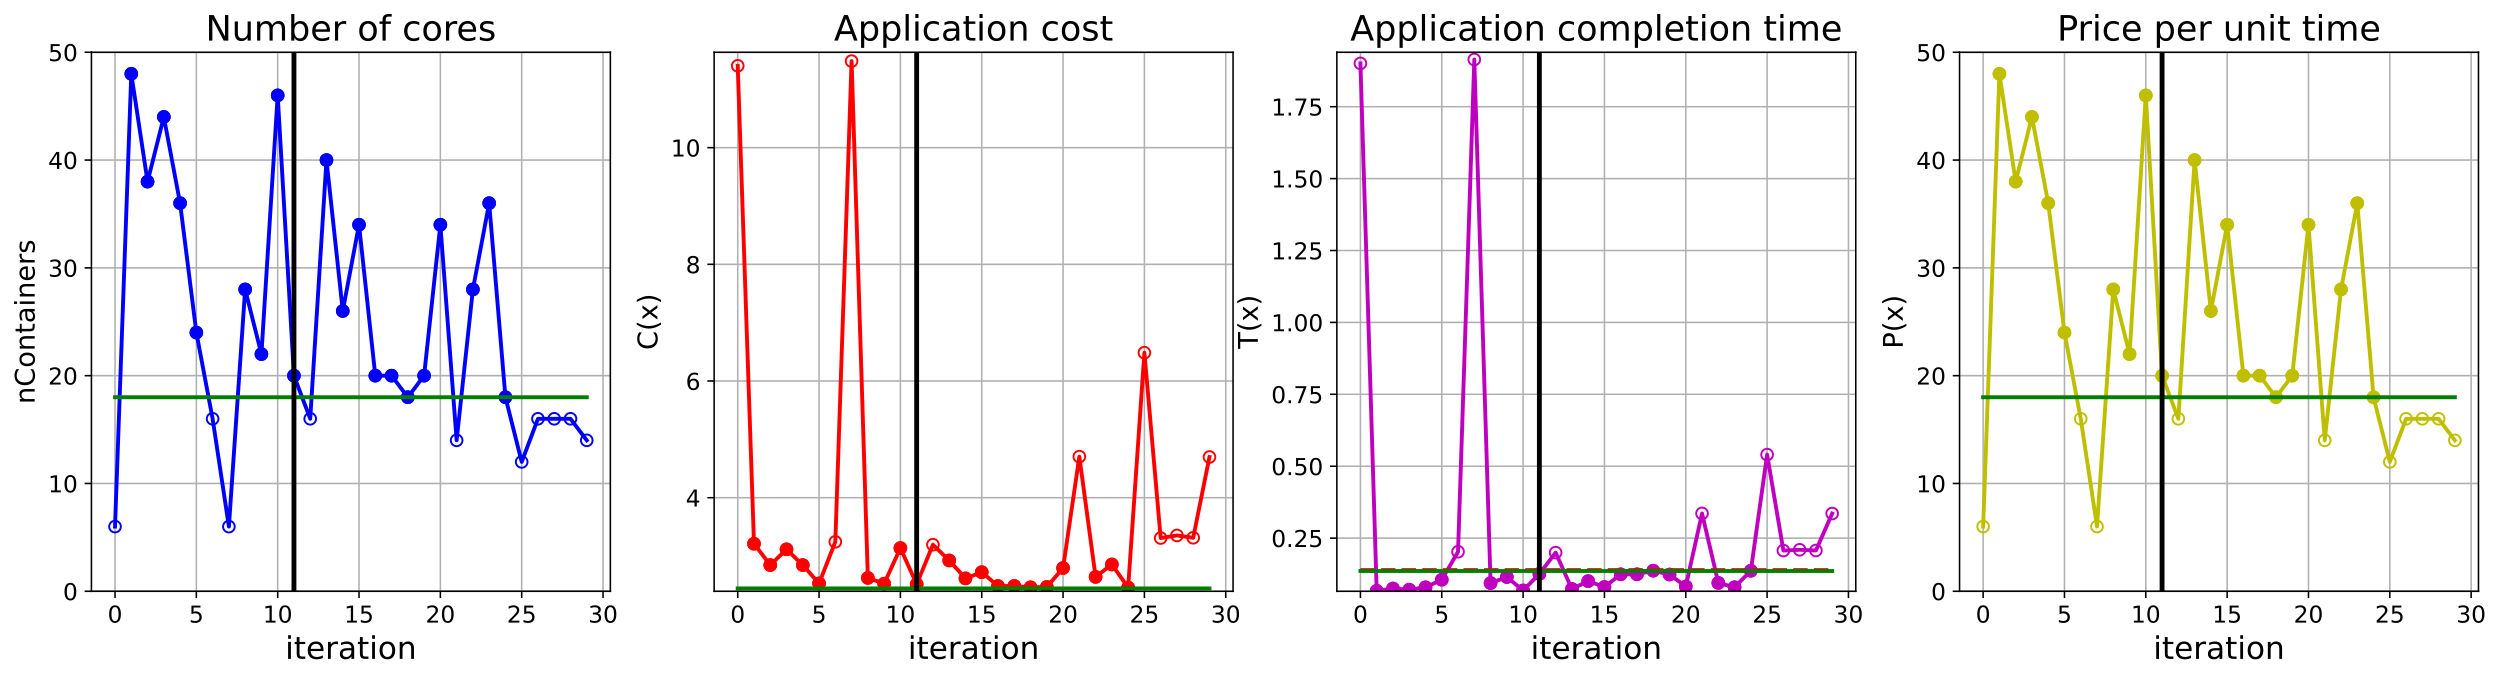 <?xml version="1.0" encoding="utf-8" standalone="no"?>
<!DOCTYPE svg PUBLIC "-//W3C//DTD SVG 1.1//EN"
  "http://www.w3.org/Graphics/SVG/1.1/DTD/svg11.dtd">
<!-- Created with matplotlib (https://matplotlib.org/) -->
<svg height="349.376pt" version="1.1" viewBox="0 0 1285.69 349.376" width="1285.69pt" xmlns="http://www.w3.org/2000/svg" xmlns:xlink="http://www.w3.org/1999/xlink">
 <defs>
  <style type="text/css">
*{stroke-linecap:butt;stroke-linejoin:round;}
  </style>
 </defs>
 <g id="figure_1">
  <g id="patch_1">
   <path d="M 0 349.376 
L 1285.69 349.376 
L 1285.69 0 
L 0 0 
z
" style="fill:#ffffff;"/>
  </g>
  <g id="axes_1">
   <g id="patch_2">
    <path d="M 47.019 304.077 
L 313.889 304.077 
L 313.889 26.877 
L 47.019 26.877 
z
" style="fill:#ffffff;"/>
   </g>
   <g id="matplotlib.axis_1">
    <g id="xtick_1">
     <g id="line2d_1">
      <path clip-path="url(#pb1a1d83b41)" d="M 59.15 304.077 
L 59.15 26.877 
" style="fill:none;stroke:#b0b0b0;stroke-linecap:square;stroke-width:0.8;"/>
     </g>
     <g id="line2d_2">
      <defs>
       <path d="M 0 0 
L 0 3.5 
" id="maac62dd7b0" style="stroke:#000000;stroke-width:0.8;"/>
      </defs>
      <g>
       <use style="stroke:#000000;stroke-width:0.8;" x="59.15" xlink:href="#maac62dd7b0" y="304.077"/>
      </g>
     </g>
     <g id="text_1">
      <!-- 0 -->
      <defs>
       <path d="M 31.781 66.406 
Q 24.172 66.406 20.328 58.906 
Q 16.5 51.422 16.5 36.375 
Q 16.5 21.391 20.328 13.891 
Q 24.172 6.391 31.781 6.391 
Q 39.453 6.391 43.281 13.891 
Q 47.125 21.391 47.125 36.375 
Q 47.125 51.422 43.281 58.906 
Q 39.453 66.406 31.781 66.406 
z
M 31.781 74.219 
Q 44.047 74.219 50.516 64.516 
Q 56.984 54.828 56.984 36.375 
Q 56.984 17.969 50.516 8.266 
Q 44.047 -1.422 31.781 -1.422 
Q 19.531 -1.422 13.062 8.266 
Q 6.594 17.969 6.594 36.375 
Q 6.594 54.828 13.062 64.516 
Q 19.531 74.219 31.781 74.219 
z
" id="DejaVuSans-48"/>
      </defs>
      <g transform="translate(55.332 320.195)scale(0.12 -0.12)">
       <use xlink:href="#DejaVuSans-48"/>
      </g>
     </g>
    </g>
    <g id="xtick_2">
     <g id="line2d_3">
      <path clip-path="url(#pb1a1d83b41)" d="M 100.979 304.077 
L 100.979 26.877 
" style="fill:none;stroke:#b0b0b0;stroke-linecap:square;stroke-width:0.8;"/>
     </g>
     <g id="line2d_4">
      <g>
       <use style="stroke:#000000;stroke-width:0.8;" x="100.979" xlink:href="#maac62dd7b0" y="304.077"/>
      </g>
     </g>
     <g id="text_2">
      <!-- 5 -->
      <defs>
       <path d="M 10.797 72.906 
L 49.516 72.906 
L 49.516 64.594 
L 19.828 64.594 
L 19.828 46.734 
Q 21.969 47.469 24.109 47.828 
Q 26.266 48.188 28.422 48.188 
Q 40.625 48.188 47.75 41.5 
Q 54.891 34.812 54.891 23.391 
Q 54.891 11.625 47.562 5.094 
Q 40.234 -1.422 26.906 -1.422 
Q 22.312 -1.422 17.547 -0.641 
Q 12.797 0.141 7.719 1.703 
L 7.719 11.625 
Q 12.109 9.234 16.797 8.062 
Q 21.484 6.891 26.703 6.891 
Q 35.156 6.891 40.078 11.328 
Q 45.016 15.766 45.016 23.391 
Q 45.016 31 40.078 35.438 
Q 35.156 39.891 26.703 39.891 
Q 22.75 39.891 18.812 39.016 
Q 14.891 38.141 10.797 36.281 
z
" id="DejaVuSans-53"/>
      </defs>
      <g transform="translate(97.161 320.195)scale(0.12 -0.12)">
       <use xlink:href="#DejaVuSans-53"/>
      </g>
     </g>
    </g>
    <g id="xtick_3">
     <g id="line2d_5">
      <path clip-path="url(#pb1a1d83b41)" d="M 142.808 304.077 
L 142.808 26.877 
" style="fill:none;stroke:#b0b0b0;stroke-linecap:square;stroke-width:0.8;"/>
     </g>
     <g id="line2d_6">
      <g>
       <use style="stroke:#000000;stroke-width:0.8;" x="142.808" xlink:href="#maac62dd7b0" y="304.077"/>
      </g>
     </g>
     <g id="text_3">
      <!-- 10 -->
      <defs>
       <path d="M 12.406 8.297 
L 28.516 8.297 
L 28.516 63.922 
L 10.984 60.406 
L 10.984 69.391 
L 28.422 72.906 
L 38.281 72.906 
L 38.281 8.297 
L 54.391 8.297 
L 54.391 0 
L 12.406 0 
z
" id="DejaVuSans-49"/>
      </defs>
      <g transform="translate(135.173 320.195)scale(0.12 -0.12)">
       <use xlink:href="#DejaVuSans-49"/>
       <use x="63.623" xlink:href="#DejaVuSans-48"/>
      </g>
     </g>
    </g>
    <g id="xtick_4">
     <g id="line2d_7">
      <path clip-path="url(#pb1a1d83b41)" d="M 184.637 304.077 
L 184.637 26.877 
" style="fill:none;stroke:#b0b0b0;stroke-linecap:square;stroke-width:0.8;"/>
     </g>
     <g id="line2d_8">
      <g>
       <use style="stroke:#000000;stroke-width:0.8;" x="184.637" xlink:href="#maac62dd7b0" y="304.077"/>
      </g>
     </g>
     <g id="text_4">
      <!-- 15 -->
      <g transform="translate(177.002 320.195)scale(0.12 -0.12)">
       <use xlink:href="#DejaVuSans-49"/>
       <use x="63.623" xlink:href="#DejaVuSans-53"/>
      </g>
     </g>
    </g>
    <g id="xtick_5">
     <g id="line2d_9">
      <path clip-path="url(#pb1a1d83b41)" d="M 226.466 304.077 
L 226.466 26.877 
" style="fill:none;stroke:#b0b0b0;stroke-linecap:square;stroke-width:0.8;"/>
     </g>
     <g id="line2d_10">
      <g>
       <use style="stroke:#000000;stroke-width:0.8;" x="226.466" xlink:href="#maac62dd7b0" y="304.077"/>
      </g>
     </g>
     <g id="text_5">
      <!-- 20 -->
      <defs>
       <path d="M 19.188 8.297 
L 53.609 8.297 
L 53.609 0 
L 7.328 0 
L 7.328 8.297 
Q 12.938 14.109 22.625 23.891 
Q 32.328 33.688 34.812 36.531 
Q 39.547 41.844 41.422 45.531 
Q 43.312 49.219 43.312 52.781 
Q 43.312 58.594 39.234 62.25 
Q 35.156 65.922 28.609 65.922 
Q 23.969 65.922 18.812 64.312 
Q 13.672 62.703 7.812 59.422 
L 7.812 69.391 
Q 13.766 71.781 18.938 73 
Q 24.125 74.219 28.422 74.219 
Q 39.75 74.219 46.484 68.547 
Q 53.219 62.891 53.219 53.422 
Q 53.219 48.922 51.531 44.891 
Q 49.859 40.875 45.406 35.406 
Q 44.188 33.984 37.641 27.219 
Q 31.109 20.453 19.188 8.297 
z
" id="DejaVuSans-50"/>
      </defs>
      <g transform="translate(218.831 320.195)scale(0.12 -0.12)">
       <use xlink:href="#DejaVuSans-50"/>
       <use x="63.623" xlink:href="#DejaVuSans-48"/>
      </g>
     </g>
    </g>
    <g id="xtick_6">
     <g id="line2d_11">
      <path clip-path="url(#pb1a1d83b41)" d="M 268.295 304.077 
L 268.295 26.877 
" style="fill:none;stroke:#b0b0b0;stroke-linecap:square;stroke-width:0.8;"/>
     </g>
     <g id="line2d_12">
      <g>
       <use style="stroke:#000000;stroke-width:0.8;" x="268.295" xlink:href="#maac62dd7b0" y="304.077"/>
      </g>
     </g>
     <g id="text_6">
      <!-- 25 -->
      <g transform="translate(260.66 320.195)scale(0.12 -0.12)">
       <use xlink:href="#DejaVuSans-50"/>
       <use x="63.623" xlink:href="#DejaVuSans-53"/>
      </g>
     </g>
    </g>
    <g id="xtick_7">
     <g id="line2d_13">
      <path clip-path="url(#pb1a1d83b41)" d="M 310.124 304.077 
L 310.124 26.877 
" style="fill:none;stroke:#b0b0b0;stroke-linecap:square;stroke-width:0.8;"/>
     </g>
     <g id="line2d_14">
      <g>
       <use style="stroke:#000000;stroke-width:0.8;" x="310.124" xlink:href="#maac62dd7b0" y="304.077"/>
      </g>
     </g>
     <g id="text_7">
      <!-- 30 -->
      <defs>
       <path d="M 40.578 39.312 
Q 47.656 37.797 51.625 33 
Q 55.609 28.219 55.609 21.188 
Q 55.609 10.406 48.188 4.484 
Q 40.766 -1.422 27.094 -1.422 
Q 22.516 -1.422 17.656 -0.516 
Q 12.797 0.391 7.625 2.203 
L 7.625 11.719 
Q 11.719 9.328 16.594 8.109 
Q 21.484 6.891 26.812 6.891 
Q 36.078 6.891 40.938 10.547 
Q 45.797 14.203 45.797 21.188 
Q 45.797 27.641 41.281 31.266 
Q 36.766 34.906 28.719 34.906 
L 20.219 34.906 
L 20.219 43.016 
L 29.109 43.016 
Q 36.375 43.016 40.234 45.922 
Q 44.094 48.828 44.094 54.297 
Q 44.094 59.906 40.109 62.906 
Q 36.141 65.922 28.719 65.922 
Q 24.656 65.922 20.016 65.031 
Q 15.375 64.156 9.812 62.312 
L 9.812 71.094 
Q 15.438 72.656 20.344 73.438 
Q 25.25 74.219 29.594 74.219 
Q 40.828 74.219 47.359 69.109 
Q 53.906 64.016 53.906 55.328 
Q 53.906 49.266 50.438 45.094 
Q 46.969 40.922 40.578 39.312 
z
" id="DejaVuSans-51"/>
      </defs>
      <g transform="translate(302.489 320.195)scale(0.12 -0.12)">
       <use xlink:href="#DejaVuSans-51"/>
       <use x="63.623" xlink:href="#DejaVuSans-48"/>
      </g>
     </g>
    </g>
    <g id="text_8">
     <!-- iteration -->
     <defs>
      <path d="M 9.422 54.688 
L 18.406 54.688 
L 18.406 0 
L 9.422 0 
z
M 9.422 75.984 
L 18.406 75.984 
L 18.406 64.594 
L 9.422 64.594 
z
" id="DejaVuSans-105"/>
      <path d="M 18.312 70.219 
L 18.312 54.688 
L 36.812 54.688 
L 36.812 47.703 
L 18.312 47.703 
L 18.312 18.016 
Q 18.312 11.328 20.141 9.422 
Q 21.969 7.516 27.594 7.516 
L 36.812 7.516 
L 36.812 0 
L 27.594 0 
Q 17.188 0 13.234 3.875 
Q 9.281 7.766 9.281 18.016 
L 9.281 47.703 
L 2.688 47.703 
L 2.688 54.688 
L 9.281 54.688 
L 9.281 70.219 
z
" id="DejaVuSans-116"/>
      <path d="M 56.203 29.594 
L 56.203 25.203 
L 14.891 25.203 
Q 15.484 15.922 20.484 11.062 
Q 25.484 6.203 34.422 6.203 
Q 39.594 6.203 44.453 7.469 
Q 49.312 8.734 54.109 11.281 
L 54.109 2.781 
Q 49.266 0.734 44.188 -0.344 
Q 39.109 -1.422 33.891 -1.422 
Q 20.797 -1.422 13.156 6.188 
Q 5.516 13.812 5.516 26.812 
Q 5.516 40.234 12.766 48.109 
Q 20.016 56 32.328 56 
Q 43.359 56 49.781 48.891 
Q 56.203 41.797 56.203 29.594 
z
M 47.219 32.234 
Q 47.125 39.594 43.094 43.984 
Q 39.062 48.391 32.422 48.391 
Q 24.906 48.391 20.391 44.141 
Q 15.875 39.891 15.188 32.172 
z
" id="DejaVuSans-101"/>
      <path d="M 41.109 46.297 
Q 39.594 47.172 37.812 47.578 
Q 36.031 48 33.891 48 
Q 26.266 48 22.188 43.047 
Q 18.109 38.094 18.109 28.812 
L 18.109 0 
L 9.078 0 
L 9.078 54.688 
L 18.109 54.688 
L 18.109 46.188 
Q 20.953 51.172 25.484 53.578 
Q 30.031 56 36.531 56 
Q 37.453 56 38.578 55.875 
Q 39.703 55.766 41.062 55.516 
z
" id="DejaVuSans-114"/>
      <path d="M 34.281 27.484 
Q 23.391 27.484 19.188 25 
Q 14.984 22.516 14.984 16.5 
Q 14.984 11.719 18.141 8.906 
Q 21.297 6.109 26.703 6.109 
Q 34.188 6.109 38.703 11.406 
Q 43.219 16.703 43.219 25.484 
L 43.219 27.484 
z
M 52.203 31.203 
L 52.203 0 
L 43.219 0 
L 43.219 8.297 
Q 40.141 3.328 35.547 0.953 
Q 30.953 -1.422 24.312 -1.422 
Q 15.922 -1.422 10.953 3.297 
Q 6 8.016 6 15.922 
Q 6 25.141 12.172 29.828 
Q 18.359 34.516 30.609 34.516 
L 43.219 34.516 
L 43.219 35.406 
Q 43.219 41.609 39.141 45 
Q 35.062 48.391 27.688 48.391 
Q 23 48.391 18.547 47.266 
Q 14.109 46.141 10.016 43.891 
L 10.016 52.203 
Q 14.938 54.109 19.578 55.047 
Q 24.219 56 28.609 56 
Q 40.484 56 46.344 49.844 
Q 52.203 43.703 52.203 31.203 
z
" id="DejaVuSans-97"/>
      <path d="M 30.609 48.391 
Q 23.391 48.391 19.188 42.75 
Q 14.984 37.109 14.984 27.297 
Q 14.984 17.484 19.156 11.844 
Q 23.344 6.203 30.609 6.203 
Q 37.797 6.203 41.984 11.859 
Q 46.188 17.531 46.188 27.297 
Q 46.188 37.016 41.984 42.703 
Q 37.797 48.391 30.609 48.391 
z
M 30.609 56 
Q 42.328 56 49.016 48.375 
Q 55.719 40.766 55.719 27.297 
Q 55.719 13.875 49.016 6.219 
Q 42.328 -1.422 30.609 -1.422 
Q 18.844 -1.422 12.172 6.219 
Q 5.516 13.875 5.516 27.297 
Q 5.516 40.766 12.172 48.375 
Q 18.844 56 30.609 56 
z
" id="DejaVuSans-111"/>
      <path d="M 54.891 33.016 
L 54.891 0 
L 45.906 0 
L 45.906 32.719 
Q 45.906 40.484 42.875 44.328 
Q 39.844 48.188 33.797 48.188 
Q 26.516 48.188 22.312 43.547 
Q 18.109 38.922 18.109 30.906 
L 18.109 0 
L 9.078 0 
L 9.078 54.688 
L 18.109 54.688 
L 18.109 46.188 
Q 21.344 51.125 25.703 53.562 
Q 30.078 56 35.797 56 
Q 45.219 56 50.047 50.172 
Q 54.891 44.344 54.891 33.016 
z
" id="DejaVuSans-110"/>
     </defs>
     <g transform="translate(146.658 338.848)scale(0.16 -0.16)">
      <use xlink:href="#DejaVuSans-105"/>
      <use x="27.783" xlink:href="#DejaVuSans-116"/>
      <use x="66.992" xlink:href="#DejaVuSans-101"/>
      <use x="128.516" xlink:href="#DejaVuSans-114"/>
      <use x="169.629" xlink:href="#DejaVuSans-97"/>
      <use x="230.908" xlink:href="#DejaVuSans-116"/>
      <use x="270.117" xlink:href="#DejaVuSans-105"/>
      <use x="297.9" xlink:href="#DejaVuSans-111"/>
      <use x="359.082" xlink:href="#DejaVuSans-110"/>
     </g>
    </g>
   </g>
   <g id="matplotlib.axis_2">
    <g id="ytick_1">
     <g id="line2d_15">
      <path clip-path="url(#pb1a1d83b41)" d="M 47.019 304.077 
L 313.889 304.077 
" style="fill:none;stroke:#b0b0b0;stroke-linecap:square;stroke-width:0.8;"/>
     </g>
     <g id="line2d_16">
      <defs>
       <path d="M 0 0 
L -3.5 0 
" id="m3cc06ed8ef" style="stroke:#000000;stroke-width:0.8;"/>
      </defs>
      <g>
       <use style="stroke:#000000;stroke-width:0.8;" x="47.019" xlink:href="#m3cc06ed8ef" y="304.077"/>
      </g>
     </g>
     <g id="text_9">
      <!-- 0 -->
      <g transform="translate(32.384 308.636)scale(0.12 -0.12)">
       <use xlink:href="#DejaVuSans-48"/>
      </g>
     </g>
    </g>
    <g id="ytick_2">
     <g id="line2d_17">
      <path clip-path="url(#pb1a1d83b41)" d="M 47.019 248.637 
L 313.889 248.637 
" style="fill:none;stroke:#b0b0b0;stroke-linecap:square;stroke-width:0.8;"/>
     </g>
     <g id="line2d_18">
      <g>
       <use style="stroke:#000000;stroke-width:0.8;" x="47.019" xlink:href="#m3cc06ed8ef" y="248.637"/>
      </g>
     </g>
     <g id="text_10">
      <!-- 10 -->
      <g transform="translate(24.749 253.196)scale(0.12 -0.12)">
       <use xlink:href="#DejaVuSans-49"/>
       <use x="63.623" xlink:href="#DejaVuSans-48"/>
      </g>
     </g>
    </g>
    <g id="ytick_3">
     <g id="line2d_19">
      <path clip-path="url(#pb1a1d83b41)" d="M 47.019 193.197 
L 313.889 193.197 
" style="fill:none;stroke:#b0b0b0;stroke-linecap:square;stroke-width:0.8;"/>
     </g>
     <g id="line2d_20">
      <g>
       <use style="stroke:#000000;stroke-width:0.8;" x="47.019" xlink:href="#m3cc06ed8ef" y="193.197"/>
      </g>
     </g>
     <g id="text_11">
      <!-- 20 -->
      <g transform="translate(24.749 197.756)scale(0.12 -0.12)">
       <use xlink:href="#DejaVuSans-50"/>
       <use x="63.623" xlink:href="#DejaVuSans-48"/>
      </g>
     </g>
    </g>
    <g id="ytick_4">
     <g id="line2d_21">
      <path clip-path="url(#pb1a1d83b41)" d="M 47.019 137.757 
L 313.889 137.757 
" style="fill:none;stroke:#b0b0b0;stroke-linecap:square;stroke-width:0.8;"/>
     </g>
     <g id="line2d_22">
      <g>
       <use style="stroke:#000000;stroke-width:0.8;" x="47.019" xlink:href="#m3cc06ed8ef" y="137.757"/>
      </g>
     </g>
     <g id="text_12">
      <!-- 30 -->
      <g transform="translate(24.749 142.316)scale(0.12 -0.12)">
       <use xlink:href="#DejaVuSans-51"/>
       <use x="63.623" xlink:href="#DejaVuSans-48"/>
      </g>
     </g>
    </g>
    <g id="ytick_5">
     <g id="line2d_23">
      <path clip-path="url(#pb1a1d83b41)" d="M 47.019 82.317 
L 313.889 82.317 
" style="fill:none;stroke:#b0b0b0;stroke-linecap:square;stroke-width:0.8;"/>
     </g>
     <g id="line2d_24">
      <g>
       <use style="stroke:#000000;stroke-width:0.8;" x="47.019" xlink:href="#m3cc06ed8ef" y="82.317"/>
      </g>
     </g>
     <g id="text_13">
      <!-- 40 -->
      <defs>
       <path d="M 37.797 64.312 
L 12.891 25.391 
L 37.797 25.391 
z
M 35.203 72.906 
L 47.609 72.906 
L 47.609 25.391 
L 58.016 25.391 
L 58.016 17.188 
L 47.609 17.188 
L 47.609 0 
L 37.797 0 
L 37.797 17.188 
L 4.891 17.188 
L 4.891 26.703 
z
" id="DejaVuSans-52"/>
      </defs>
      <g transform="translate(24.749 86.876)scale(0.12 -0.12)">
       <use xlink:href="#DejaVuSans-52"/>
       <use x="63.623" xlink:href="#DejaVuSans-48"/>
      </g>
     </g>
    </g>
    <g id="ytick_6">
     <g id="line2d_25">
      <path clip-path="url(#pb1a1d83b41)" d="M 47.019 26.877 
L 313.889 26.877 
" style="fill:none;stroke:#b0b0b0;stroke-linecap:square;stroke-width:0.8;"/>
     </g>
     <g id="line2d_26">
      <g>
       <use style="stroke:#000000;stroke-width:0.8;" x="47.019" xlink:href="#m3cc06ed8ef" y="26.877"/>
      </g>
     </g>
     <g id="text_14">
      <!-- 50 -->
      <g transform="translate(24.749 31.436)scale(0.12 -0.12)">
       <use xlink:href="#DejaVuSans-53"/>
       <use x="63.623" xlink:href="#DejaVuSans-48"/>
      </g>
     </g>
    </g>
    <g id="text_15">
     <!-- nContainers -->
     <defs>
      <path d="M 64.406 67.281 
L 64.406 56.891 
Q 59.422 61.531 53.781 63.812 
Q 48.141 66.109 41.797 66.109 
Q 29.297 66.109 22.656 58.469 
Q 16.016 50.828 16.016 36.375 
Q 16.016 21.969 22.656 14.328 
Q 29.297 6.688 41.797 6.688 
Q 48.141 6.688 53.781 8.984 
Q 59.422 11.281 64.406 15.922 
L 64.406 5.609 
Q 59.234 2.094 53.438 0.328 
Q 47.656 -1.422 41.219 -1.422 
Q 24.656 -1.422 15.125 8.703 
Q 5.609 18.844 5.609 36.375 
Q 5.609 53.953 15.125 64.078 
Q 24.656 74.219 41.219 74.219 
Q 47.75 74.219 53.531 72.484 
Q 59.328 70.75 64.406 67.281 
z
" id="DejaVuSans-67"/>
      <path d="M 44.281 53.078 
L 44.281 44.578 
Q 40.484 46.531 36.375 47.5 
Q 32.281 48.484 27.875 48.484 
Q 21.188 48.484 17.844 46.438 
Q 14.5 44.391 14.5 40.281 
Q 14.5 37.156 16.891 35.375 
Q 19.281 33.594 26.516 31.984 
L 29.594 31.297 
Q 39.156 29.25 43.188 25.516 
Q 47.219 21.781 47.219 15.094 
Q 47.219 7.469 41.188 3.016 
Q 35.156 -1.422 24.609 -1.422 
Q 20.219 -1.422 15.453 -0.562 
Q 10.688 0.297 5.422 2 
L 5.422 11.281 
Q 10.406 8.688 15.234 7.391 
Q 20.062 6.109 24.812 6.109 
Q 31.156 6.109 34.562 8.281 
Q 37.984 10.453 37.984 14.406 
Q 37.984 18.062 35.516 20.016 
Q 33.062 21.969 24.703 23.781 
L 21.578 24.516 
Q 13.234 26.266 9.516 29.906 
Q 5.812 33.547 5.812 39.891 
Q 5.812 47.609 11.281 51.797 
Q 16.75 56 26.812 56 
Q 31.781 56 36.172 55.266 
Q 40.578 54.547 44.281 53.078 
z
" id="DejaVuSans-115"/>
     </defs>
     <g transform="translate(17.838 207.767)rotate(-90)scale(0.14 -0.14)">
      <use xlink:href="#DejaVuSans-110"/>
      <use x="63.379" xlink:href="#DejaVuSans-67"/>
      <use x="133.203" xlink:href="#DejaVuSans-111"/>
      <use x="194.385" xlink:href="#DejaVuSans-110"/>
      <use x="257.764" xlink:href="#DejaVuSans-116"/>
      <use x="296.973" xlink:href="#DejaVuSans-97"/>
      <use x="358.252" xlink:href="#DejaVuSans-105"/>
      <use x="386.035" xlink:href="#DejaVuSans-110"/>
      <use x="449.414" xlink:href="#DejaVuSans-101"/>
      <use x="510.938" xlink:href="#DejaVuSans-114"/>
      <use x="552.051" xlink:href="#DejaVuSans-115"/>
     </g>
    </g>
   </g>
   <g id="line2d_27">
    <path clip-path="url(#pb1a1d83b41)" d="M 59.15 270.813 
L 67.516 37.965 
L 75.881 93.405 
L 84.247 60.141 
L 92.613 104.493 
L 100.979 171.021 
L 109.345 215.373 
L 117.711 270.813 
L 126.076 148.845 
L 134.442 182.109 
L 142.808 49.053 
L 151.174 193.197 
L 159.54 215.373 
L 167.905 82.317 
L 176.271 159.933 
L 184.637 115.581 
L 193.003 193.197 
L 201.369 193.197 
L 209.735 204.285 
L 218.1 193.197 
L 226.466 115.581 
L 234.832 226.461 
L 243.198 148.845 
L 251.564 104.493 
L 259.929 204.285 
L 268.295 237.549 
L 276.661 215.373 
L 285.027 215.373 
L 293.393 215.373 
L 301.759 226.461 
" style="fill:none;stroke:#0000ff;stroke-linecap:square;stroke-width:2;"/>
    <defs>
     <path d="M 0 3 
C 0.796 3 1.559 2.684 2.121 2.121 
C 2.684 1.559 3 0.796 3 0 
C 3 -0.796 2.684 -1.559 2.121 -2.121 
C 1.559 -2.684 0.796 -3 0 -3 
C -0.796 -3 -1.559 -2.684 -2.121 -2.121 
C -2.684 -1.559 -3 -0.796 -3 0 
C -3 0.796 -2.684 1.559 -2.121 2.121 
C -1.559 2.684 -0.796 3 0 3 
z
" id="m5074d19493" style="stroke:#0000ff;"/>
    </defs>
    <g clip-path="url(#pb1a1d83b41)">
     <use style="fill-opacity:0;stroke:#0000ff;" x="59.15" xlink:href="#m5074d19493" y="270.813"/>
     <use style="fill-opacity:0;stroke:#0000ff;" x="67.516" xlink:href="#m5074d19493" y="37.965"/>
     <use style="fill-opacity:0;stroke:#0000ff;" x="75.881" xlink:href="#m5074d19493" y="93.405"/>
     <use style="fill-opacity:0;stroke:#0000ff;" x="84.247" xlink:href="#m5074d19493" y="60.141"/>
     <use style="fill-opacity:0;stroke:#0000ff;" x="92.613" xlink:href="#m5074d19493" y="104.493"/>
     <use style="fill-opacity:0;stroke:#0000ff;" x="100.979" xlink:href="#m5074d19493" y="171.021"/>
     <use style="fill-opacity:0;stroke:#0000ff;" x="109.345" xlink:href="#m5074d19493" y="215.373"/>
     <use style="fill-opacity:0;stroke:#0000ff;" x="117.711" xlink:href="#m5074d19493" y="270.813"/>
     <use style="fill-opacity:0;stroke:#0000ff;" x="126.076" xlink:href="#m5074d19493" y="148.845"/>
     <use style="fill-opacity:0;stroke:#0000ff;" x="134.442" xlink:href="#m5074d19493" y="182.109"/>
     <use style="fill-opacity:0;stroke:#0000ff;" x="142.808" xlink:href="#m5074d19493" y="49.053"/>
     <use style="fill-opacity:0;stroke:#0000ff;" x="151.174" xlink:href="#m5074d19493" y="193.197"/>
     <use style="fill-opacity:0;stroke:#0000ff;" x="159.54" xlink:href="#m5074d19493" y="215.373"/>
     <use style="fill-opacity:0;stroke:#0000ff;" x="167.905" xlink:href="#m5074d19493" y="82.317"/>
     <use style="fill-opacity:0;stroke:#0000ff;" x="176.271" xlink:href="#m5074d19493" y="159.933"/>
     <use style="fill-opacity:0;stroke:#0000ff;" x="184.637" xlink:href="#m5074d19493" y="115.581"/>
     <use style="fill-opacity:0;stroke:#0000ff;" x="193.003" xlink:href="#m5074d19493" y="193.197"/>
     <use style="fill-opacity:0;stroke:#0000ff;" x="201.369" xlink:href="#m5074d19493" y="193.197"/>
     <use style="fill-opacity:0;stroke:#0000ff;" x="209.735" xlink:href="#m5074d19493" y="204.285"/>
     <use style="fill-opacity:0;stroke:#0000ff;" x="218.1" xlink:href="#m5074d19493" y="193.197"/>
     <use style="fill-opacity:0;stroke:#0000ff;" x="226.466" xlink:href="#m5074d19493" y="115.581"/>
     <use style="fill-opacity:0;stroke:#0000ff;" x="234.832" xlink:href="#m5074d19493" y="226.461"/>
     <use style="fill-opacity:0;stroke:#0000ff;" x="243.198" xlink:href="#m5074d19493" y="148.845"/>
     <use style="fill-opacity:0;stroke:#0000ff;" x="251.564" xlink:href="#m5074d19493" y="104.493"/>
     <use style="fill-opacity:0;stroke:#0000ff;" x="259.929" xlink:href="#m5074d19493" y="204.285"/>
     <use style="fill-opacity:0;stroke:#0000ff;" x="268.295" xlink:href="#m5074d19493" y="237.549"/>
     <use style="fill-opacity:0;stroke:#0000ff;" x="276.661" xlink:href="#m5074d19493" y="215.373"/>
     <use style="fill-opacity:0;stroke:#0000ff;" x="285.027" xlink:href="#m5074d19493" y="215.373"/>
     <use style="fill-opacity:0;stroke:#0000ff;" x="293.393" xlink:href="#m5074d19493" y="215.373"/>
     <use style="fill-opacity:0;stroke:#0000ff;" x="301.759" xlink:href="#m5074d19493" y="226.461"/>
    </g>
   </g>
   <g id="line2d_28">
    <defs>
     <path d="M 0 3 
C 0.796 3 1.559 2.684 2.121 2.121 
C 2.684 1.559 3 0.796 3 0 
C 3 -0.796 2.684 -1.559 2.121 -2.121 
C 1.559 -2.684 0.796 -3 0 -3 
C -0.796 -3 -1.559 -2.684 -2.121 -2.121 
C -2.684 -1.559 -3 -0.796 -3 0 
C -3 0.796 -2.684 1.559 -2.121 2.121 
C -1.559 2.684 -0.796 3 0 3 
z
" id="m014d1f6d2e" style="stroke:#0000ff;"/>
    </defs>
    <g clip-path="url(#pb1a1d83b41)">
     <use style="fill:#0000ff;stroke:#0000ff;" x="67.516" xlink:href="#m014d1f6d2e" y="37.965"/>
    </g>
   </g>
   <g id="line2d_29">
    <g clip-path="url(#pb1a1d83b41)">
     <use style="fill:#0000ff;stroke:#0000ff;" x="75.881" xlink:href="#m014d1f6d2e" y="93.405"/>
    </g>
   </g>
   <g id="line2d_30">
    <g clip-path="url(#pb1a1d83b41)">
     <use style="fill:#0000ff;stroke:#0000ff;" x="84.247" xlink:href="#m014d1f6d2e" y="60.141"/>
    </g>
   </g>
   <g id="line2d_31">
    <g clip-path="url(#pb1a1d83b41)">
     <use style="fill:#0000ff;stroke:#0000ff;" x="92.613" xlink:href="#m014d1f6d2e" y="104.493"/>
    </g>
   </g>
   <g id="line2d_32">
    <g clip-path="url(#pb1a1d83b41)">
     <use style="fill:#0000ff;stroke:#0000ff;" x="100.979" xlink:href="#m014d1f6d2e" y="171.021"/>
    </g>
   </g>
   <g id="line2d_33">
    <g clip-path="url(#pb1a1d83b41)">
     <use style="fill:#0000ff;stroke:#0000ff;" x="126.076" xlink:href="#m014d1f6d2e" y="148.845"/>
    </g>
   </g>
   <g id="line2d_34">
    <g clip-path="url(#pb1a1d83b41)">
     <use style="fill:#0000ff;stroke:#0000ff;" x="134.442" xlink:href="#m014d1f6d2e" y="182.109"/>
    </g>
   </g>
   <g id="line2d_35">
    <g clip-path="url(#pb1a1d83b41)">
     <use style="fill:#0000ff;stroke:#0000ff;" x="142.808" xlink:href="#m014d1f6d2e" y="49.053"/>
    </g>
   </g>
   <g id="line2d_36">
    <g clip-path="url(#pb1a1d83b41)">
     <use style="fill:#0000ff;stroke:#0000ff;" x="151.174" xlink:href="#m014d1f6d2e" y="193.197"/>
    </g>
   </g>
   <g id="line2d_37">
    <g clip-path="url(#pb1a1d83b41)">
     <use style="fill:#0000ff;stroke:#0000ff;" x="167.905" xlink:href="#m014d1f6d2e" y="82.317"/>
    </g>
   </g>
   <g id="line2d_38">
    <g clip-path="url(#pb1a1d83b41)">
     <use style="fill:#0000ff;stroke:#0000ff;" x="176.271" xlink:href="#m014d1f6d2e" y="159.933"/>
    </g>
   </g>
   <g id="line2d_39">
    <g clip-path="url(#pb1a1d83b41)">
     <use style="fill:#0000ff;stroke:#0000ff;" x="184.637" xlink:href="#m014d1f6d2e" y="115.581"/>
    </g>
   </g>
   <g id="line2d_40">
    <g clip-path="url(#pb1a1d83b41)">
     <use style="fill:#0000ff;stroke:#0000ff;" x="193.003" xlink:href="#m014d1f6d2e" y="193.197"/>
    </g>
   </g>
   <g id="line2d_41">
    <g clip-path="url(#pb1a1d83b41)">
     <use style="fill:#0000ff;stroke:#0000ff;" x="201.369" xlink:href="#m014d1f6d2e" y="193.197"/>
    </g>
   </g>
   <g id="line2d_42">
    <g clip-path="url(#pb1a1d83b41)">
     <use style="fill:#0000ff;stroke:#0000ff;" x="209.735" xlink:href="#m014d1f6d2e" y="204.285"/>
    </g>
   </g>
   <g id="line2d_43">
    <g clip-path="url(#pb1a1d83b41)">
     <use style="fill:#0000ff;stroke:#0000ff;" x="218.1" xlink:href="#m014d1f6d2e" y="193.197"/>
    </g>
   </g>
   <g id="line2d_44">
    <g clip-path="url(#pb1a1d83b41)">
     <use style="fill:#0000ff;stroke:#0000ff;" x="226.466" xlink:href="#m014d1f6d2e" y="115.581"/>
    </g>
   </g>
   <g id="line2d_45">
    <g clip-path="url(#pb1a1d83b41)">
     <use style="fill:#0000ff;stroke:#0000ff;" x="243.198" xlink:href="#m014d1f6d2e" y="148.845"/>
    </g>
   </g>
   <g id="line2d_46">
    <g clip-path="url(#pb1a1d83b41)">
     <use style="fill:#0000ff;stroke:#0000ff;" x="251.564" xlink:href="#m014d1f6d2e" y="104.493"/>
    </g>
   </g>
   <g id="line2d_47">
    <g clip-path="url(#pb1a1d83b41)">
     <use style="fill:#0000ff;stroke:#0000ff;" x="259.929" xlink:href="#m014d1f6d2e" y="204.285"/>
    </g>
   </g>
   <g id="line2d_48">
    <path clip-path="url(#pb1a1d83b41)" d="M 59.15 204.285 
L 67.516 204.285 
L 75.881 204.285 
L 84.247 204.285 
L 92.613 204.285 
L 100.979 204.285 
L 109.345 204.285 
L 117.711 204.285 
L 126.076 204.285 
L 134.442 204.285 
L 142.808 204.285 
L 151.174 204.285 
L 159.54 204.285 
L 167.905 204.285 
L 176.271 204.285 
L 184.637 204.285 
L 193.003 204.285 
L 201.369 204.285 
L 209.735 204.285 
L 218.1 204.285 
L 226.466 204.285 
L 234.832 204.285 
L 243.198 204.285 
L 251.564 204.285 
L 259.929 204.285 
L 268.295 204.285 
L 276.661 204.285 
L 285.027 204.285 
L 293.393 204.285 
L 301.759 204.285 
" style="fill:none;stroke:#008000;stroke-linecap:square;stroke-width:2;"/>
   </g>
   <g id="line2d_49">
    <path clip-path="url(#pb1a1d83b41)" d="M 151.174 304.077 
L 151.174 26.877 
" style="fill:none;stroke:#000000;stroke-linecap:square;stroke-width:2.5;"/>
   </g>
   <g id="patch_3">
    <path d="M 47.019 304.077 
L 47.019 26.877 
" style="fill:none;stroke:#000000;stroke-linecap:square;stroke-linejoin:miter;stroke-width:0.8;"/>
   </g>
   <g id="patch_4">
    <path d="M 313.889 304.077 
L 313.889 26.877 
" style="fill:none;stroke:#000000;stroke-linecap:square;stroke-linejoin:miter;stroke-width:0.8;"/>
   </g>
   <g id="patch_5">
    <path d="M 47.019 304.077 
L 313.889 304.077 
" style="fill:none;stroke:#000000;stroke-linecap:square;stroke-linejoin:miter;stroke-width:0.8;"/>
   </g>
   <g id="patch_6">
    <path d="M 47.019 26.877 
L 313.889 26.877 
" style="fill:none;stroke:#000000;stroke-linecap:square;stroke-linejoin:miter;stroke-width:0.8;"/>
   </g>
   <g id="text_16">
    <!-- Number of cores -->
    <defs>
     <path d="M 9.812 72.906 
L 23.094 72.906 
L 55.422 11.922 
L 55.422 72.906 
L 64.984 72.906 
L 64.984 0 
L 51.703 0 
L 19.391 60.984 
L 19.391 0 
L 9.812 0 
z
" id="DejaVuSans-78"/>
     <path d="M 8.5 21.578 
L 8.5 54.688 
L 17.484 54.688 
L 17.484 21.922 
Q 17.484 14.156 20.5 10.266 
Q 23.531 6.391 29.594 6.391 
Q 36.859 6.391 41.078 11.031 
Q 45.312 15.672 45.312 23.688 
L 45.312 54.688 
L 54.297 54.688 
L 54.297 0 
L 45.312 0 
L 45.312 8.406 
Q 42.047 3.422 37.719 1 
Q 33.406 -1.422 27.688 -1.422 
Q 18.266 -1.422 13.375 4.438 
Q 8.5 10.297 8.5 21.578 
z
M 31.109 56 
z
" id="DejaVuSans-117"/>
     <path d="M 52 44.188 
Q 55.375 50.25 60.062 53.125 
Q 64.75 56 71.094 56 
Q 79.641 56 84.281 50.016 
Q 88.922 44.047 88.922 33.016 
L 88.922 0 
L 79.891 0 
L 79.891 32.719 
Q 79.891 40.578 77.094 44.375 
Q 74.312 48.188 68.609 48.188 
Q 61.625 48.188 57.562 43.547 
Q 53.516 38.922 53.516 30.906 
L 53.516 0 
L 44.484 0 
L 44.484 32.719 
Q 44.484 40.625 41.703 44.406 
Q 38.922 48.188 33.109 48.188 
Q 26.219 48.188 22.156 43.531 
Q 18.109 38.875 18.109 30.906 
L 18.109 0 
L 9.078 0 
L 9.078 54.688 
L 18.109 54.688 
L 18.109 46.188 
Q 21.188 51.219 25.484 53.609 
Q 29.781 56 35.688 56 
Q 41.656 56 45.828 52.969 
Q 50 49.953 52 44.188 
z
" id="DejaVuSans-109"/>
     <path d="M 48.688 27.297 
Q 48.688 37.203 44.609 42.844 
Q 40.531 48.484 33.406 48.484 
Q 26.266 48.484 22.188 42.844 
Q 18.109 37.203 18.109 27.297 
Q 18.109 17.391 22.188 11.75 
Q 26.266 6.109 33.406 6.109 
Q 40.531 6.109 44.609 11.75 
Q 48.688 17.391 48.688 27.297 
z
M 18.109 46.391 
Q 20.953 51.266 25.266 53.625 
Q 29.594 56 35.594 56 
Q 45.562 56 51.781 48.094 
Q 58.016 40.188 58.016 27.297 
Q 58.016 14.406 51.781 6.484 
Q 45.562 -1.422 35.594 -1.422 
Q 29.594 -1.422 25.266 0.953 
Q 20.953 3.328 18.109 8.203 
L 18.109 0 
L 9.078 0 
L 9.078 75.984 
L 18.109 75.984 
z
" id="DejaVuSans-98"/>
     <path id="DejaVuSans-32"/>
     <path d="M 37.109 75.984 
L 37.109 68.5 
L 28.516 68.5 
Q 23.688 68.5 21.797 66.547 
Q 19.922 64.594 19.922 59.516 
L 19.922 54.688 
L 34.719 54.688 
L 34.719 47.703 
L 19.922 47.703 
L 19.922 0 
L 10.891 0 
L 10.891 47.703 
L 2.297 47.703 
L 2.297 54.688 
L 10.891 54.688 
L 10.891 58.5 
Q 10.891 67.625 15.141 71.797 
Q 19.391 75.984 28.609 75.984 
z
" id="DejaVuSans-102"/>
     <path d="M 48.781 52.594 
L 48.781 44.188 
Q 44.969 46.297 41.141 47.344 
Q 37.312 48.391 33.406 48.391 
Q 24.656 48.391 19.812 42.844 
Q 14.984 37.312 14.984 27.297 
Q 14.984 17.281 19.812 11.734 
Q 24.656 6.203 33.406 6.203 
Q 37.312 6.203 41.141 7.25 
Q 44.969 8.297 48.781 10.406 
L 48.781 2.094 
Q 45.016 0.344 40.984 -0.531 
Q 36.969 -1.422 32.422 -1.422 
Q 20.062 -1.422 12.781 6.344 
Q 5.516 14.109 5.516 27.297 
Q 5.516 40.672 12.859 48.328 
Q 20.219 56 33.016 56 
Q 37.156 56 41.109 55.141 
Q 45.062 54.297 48.781 52.594 
z
" id="DejaVuSans-99"/>
    </defs>
    <g transform="translate(105.725 20.877)scale(0.18 -0.18)">
     <use xlink:href="#DejaVuSans-78"/>
     <use x="74.805" xlink:href="#DejaVuSans-117"/>
     <use x="138.184" xlink:href="#DejaVuSans-109"/>
     <use x="235.596" xlink:href="#DejaVuSans-98"/>
     <use x="299.072" xlink:href="#DejaVuSans-101"/>
     <use x="360.596" xlink:href="#DejaVuSans-114"/>
     <use x="401.709" xlink:href="#DejaVuSans-32"/>
     <use x="433.496" xlink:href="#DejaVuSans-111"/>
     <use x="494.678" xlink:href="#DejaVuSans-102"/>
     <use x="529.883" xlink:href="#DejaVuSans-32"/>
     <use x="561.67" xlink:href="#DejaVuSans-99"/>
     <use x="616.65" xlink:href="#DejaVuSans-111"/>
     <use x="677.832" xlink:href="#DejaVuSans-114"/>
     <use x="716.695" xlink:href="#DejaVuSans-101"/>
     <use x="778.219" xlink:href="#DejaVuSans-115"/>
    </g>
   </g>
  </g>
  <g id="axes_2">
   <g id="patch_7">
    <path d="M 367.263 304.077 
L 634.132 304.077 
L 634.132 26.877 
L 367.263 26.877 
z
" style="fill:#ffffff;"/>
   </g>
   <g id="matplotlib.axis_3">
    <g id="xtick_8">
     <g id="line2d_50">
      <path clip-path="url(#p5e2b95fe01)" d="M 379.393 304.077 
L 379.393 26.877 
" style="fill:none;stroke:#b0b0b0;stroke-linecap:square;stroke-width:0.8;"/>
     </g>
     <g id="line2d_51">
      <g>
       <use style="stroke:#000000;stroke-width:0.8;" x="379.393" xlink:href="#maac62dd7b0" y="304.077"/>
      </g>
     </g>
     <g id="text_17">
      <!-- 0 -->
      <g transform="translate(375.576 320.195)scale(0.12 -0.12)">
       <use xlink:href="#DejaVuSans-48"/>
      </g>
     </g>
    </g>
    <g id="xtick_9">
     <g id="line2d_52">
      <path clip-path="url(#p5e2b95fe01)" d="M 421.222 304.077 
L 421.222 26.877 
" style="fill:none;stroke:#b0b0b0;stroke-linecap:square;stroke-width:0.8;"/>
     </g>
     <g id="line2d_53">
      <g>
       <use style="stroke:#000000;stroke-width:0.8;" x="421.222" xlink:href="#maac62dd7b0" y="304.077"/>
      </g>
     </g>
     <g id="text_18">
      <!-- 5 -->
      <g transform="translate(417.405 320.195)scale(0.12 -0.12)">
       <use xlink:href="#DejaVuSans-53"/>
      </g>
     </g>
    </g>
    <g id="xtick_10">
     <g id="line2d_54">
      <path clip-path="url(#p5e2b95fe01)" d="M 463.051 304.077 
L 463.051 26.877 
" style="fill:none;stroke:#b0b0b0;stroke-linecap:square;stroke-width:0.8;"/>
     </g>
     <g id="line2d_55">
      <g>
       <use style="stroke:#000000;stroke-width:0.8;" x="463.051" xlink:href="#maac62dd7b0" y="304.077"/>
      </g>
     </g>
     <g id="text_19">
      <!-- 10 -->
      <g transform="translate(455.416 320.195)scale(0.12 -0.12)">
       <use xlink:href="#DejaVuSans-49"/>
       <use x="63.623" xlink:href="#DejaVuSans-48"/>
      </g>
     </g>
    </g>
    <g id="xtick_11">
     <g id="line2d_56">
      <path clip-path="url(#p5e2b95fe01)" d="M 504.881 304.077 
L 504.881 26.877 
" style="fill:none;stroke:#b0b0b0;stroke-linecap:square;stroke-width:0.8;"/>
     </g>
     <g id="line2d_57">
      <g>
       <use style="stroke:#000000;stroke-width:0.8;" x="504.881" xlink:href="#maac62dd7b0" y="304.077"/>
      </g>
     </g>
     <g id="text_20">
      <!-- 15 -->
      <g transform="translate(497.246 320.195)scale(0.12 -0.12)">
       <use xlink:href="#DejaVuSans-49"/>
       <use x="63.623" xlink:href="#DejaVuSans-53"/>
      </g>
     </g>
    </g>
    <g id="xtick_12">
     <g id="line2d_58">
      <path clip-path="url(#p5e2b95fe01)" d="M 546.71 304.077 
L 546.71 26.877 
" style="fill:none;stroke:#b0b0b0;stroke-linecap:square;stroke-width:0.8;"/>
     </g>
     <g id="line2d_59">
      <g>
       <use style="stroke:#000000;stroke-width:0.8;" x="546.71" xlink:href="#maac62dd7b0" y="304.077"/>
      </g>
     </g>
     <g id="text_21">
      <!-- 20 -->
      <g transform="translate(539.075 320.195)scale(0.12 -0.12)">
       <use xlink:href="#DejaVuSans-50"/>
       <use x="63.623" xlink:href="#DejaVuSans-48"/>
      </g>
     </g>
    </g>
    <g id="xtick_13">
     <g id="line2d_60">
      <path clip-path="url(#p5e2b95fe01)" d="M 588.539 304.077 
L 588.539 26.877 
" style="fill:none;stroke:#b0b0b0;stroke-linecap:square;stroke-width:0.8;"/>
     </g>
     <g id="line2d_61">
      <g>
       <use style="stroke:#000000;stroke-width:0.8;" x="588.539" xlink:href="#maac62dd7b0" y="304.077"/>
      </g>
     </g>
     <g id="text_22">
      <!-- 25 -->
      <g transform="translate(580.904 320.195)scale(0.12 -0.12)">
       <use xlink:href="#DejaVuSans-50"/>
       <use x="63.623" xlink:href="#DejaVuSans-53"/>
      </g>
     </g>
    </g>
    <g id="xtick_14">
     <g id="line2d_62">
      <path clip-path="url(#p5e2b95fe01)" d="M 630.368 304.077 
L 630.368 26.877 
" style="fill:none;stroke:#b0b0b0;stroke-linecap:square;stroke-width:0.8;"/>
     </g>
     <g id="line2d_63">
      <g>
       <use style="stroke:#000000;stroke-width:0.8;" x="630.368" xlink:href="#maac62dd7b0" y="304.077"/>
      </g>
     </g>
     <g id="text_23">
      <!-- 30 -->
      <g transform="translate(622.733 320.195)scale(0.12 -0.12)">
       <use xlink:href="#DejaVuSans-51"/>
       <use x="63.623" xlink:href="#DejaVuSans-48"/>
      </g>
     </g>
    </g>
    <g id="text_24">
     <!-- iteration -->
     <g transform="translate(466.901 338.848)scale(0.16 -0.16)">
      <use xlink:href="#DejaVuSans-105"/>
      <use x="27.783" xlink:href="#DejaVuSans-116"/>
      <use x="66.992" xlink:href="#DejaVuSans-101"/>
      <use x="128.516" xlink:href="#DejaVuSans-114"/>
      <use x="169.629" xlink:href="#DejaVuSans-97"/>
      <use x="230.908" xlink:href="#DejaVuSans-116"/>
      <use x="270.117" xlink:href="#DejaVuSans-105"/>
      <use x="297.9" xlink:href="#DejaVuSans-111"/>
      <use x="359.082" xlink:href="#DejaVuSans-110"/>
     </g>
    </g>
   </g>
   <g id="matplotlib.axis_4">
    <g id="ytick_7">
     <g id="line2d_64">
      <path clip-path="url(#p5e2b95fe01)" d="M 367.263 255.944 
L 634.132 255.944 
" style="fill:none;stroke:#b0b0b0;stroke-linecap:square;stroke-width:0.8;"/>
     </g>
     <g id="line2d_65">
      <g>
       <use style="stroke:#000000;stroke-width:0.8;" x="367.263" xlink:href="#m3cc06ed8ef" y="255.944"/>
      </g>
     </g>
     <g id="text_25">
      <!-- 4 -->
      <g transform="translate(352.628 260.503)scale(0.12 -0.12)">
       <use xlink:href="#DejaVuSans-52"/>
      </g>
     </g>
    </g>
    <g id="ytick_8">
     <g id="line2d_66">
      <path clip-path="url(#p5e2b95fe01)" d="M 367.263 195.942 
L 634.132 195.942 
" style="fill:none;stroke:#b0b0b0;stroke-linecap:square;stroke-width:0.8;"/>
     </g>
     <g id="line2d_67">
      <g>
       <use style="stroke:#000000;stroke-width:0.8;" x="367.263" xlink:href="#m3cc06ed8ef" y="195.942"/>
      </g>
     </g>
     <g id="text_26">
      <!-- 6 -->
      <defs>
       <path d="M 33.016 40.375 
Q 26.375 40.375 22.484 35.828 
Q 18.609 31.297 18.609 23.391 
Q 18.609 15.531 22.484 10.953 
Q 26.375 6.391 33.016 6.391 
Q 39.656 6.391 43.531 10.953 
Q 47.406 15.531 47.406 23.391 
Q 47.406 31.297 43.531 35.828 
Q 39.656 40.375 33.016 40.375 
z
M 52.594 71.297 
L 52.594 62.312 
Q 48.875 64.062 45.094 64.984 
Q 41.312 65.922 37.594 65.922 
Q 27.828 65.922 22.672 59.328 
Q 17.531 52.734 16.797 39.406 
Q 19.672 43.656 24.016 45.922 
Q 28.375 48.188 33.594 48.188 
Q 44.578 48.188 50.953 41.516 
Q 57.328 34.859 57.328 23.391 
Q 57.328 12.156 50.688 5.359 
Q 44.047 -1.422 33.016 -1.422 
Q 20.359 -1.422 13.672 8.266 
Q 6.984 17.969 6.984 36.375 
Q 6.984 53.656 15.188 63.938 
Q 23.391 74.219 37.203 74.219 
Q 40.922 74.219 44.703 73.484 
Q 48.484 72.75 52.594 71.297 
z
" id="DejaVuSans-54"/>
      </defs>
      <g transform="translate(352.628 200.501)scale(0.12 -0.12)">
       <use xlink:href="#DejaVuSans-54"/>
      </g>
     </g>
    </g>
    <g id="ytick_9">
     <g id="line2d_68">
      <path clip-path="url(#p5e2b95fe01)" d="M 367.263 135.939 
L 634.132 135.939 
" style="fill:none;stroke:#b0b0b0;stroke-linecap:square;stroke-width:0.8;"/>
     </g>
     <g id="line2d_69">
      <g>
       <use style="stroke:#000000;stroke-width:0.8;" x="367.263" xlink:href="#m3cc06ed8ef" y="135.939"/>
      </g>
     </g>
     <g id="text_27">
      <!-- 8 -->
      <defs>
       <path d="M 31.781 34.625 
Q 24.75 34.625 20.719 30.859 
Q 16.703 27.094 16.703 20.516 
Q 16.703 13.922 20.719 10.156 
Q 24.75 6.391 31.781 6.391 
Q 38.812 6.391 42.859 10.172 
Q 46.922 13.969 46.922 20.516 
Q 46.922 27.094 42.891 30.859 
Q 38.875 34.625 31.781 34.625 
z
M 21.922 38.812 
Q 15.578 40.375 12.031 44.719 
Q 8.5 49.078 8.5 55.328 
Q 8.5 64.062 14.719 69.141 
Q 20.953 74.219 31.781 74.219 
Q 42.672 74.219 48.875 69.141 
Q 55.078 64.062 55.078 55.328 
Q 55.078 49.078 51.531 44.719 
Q 48 40.375 41.703 38.812 
Q 48.828 37.156 52.797 32.312 
Q 56.781 27.484 56.781 20.516 
Q 56.781 9.906 50.312 4.234 
Q 43.844 -1.422 31.781 -1.422 
Q 19.734 -1.422 13.25 4.234 
Q 6.781 9.906 6.781 20.516 
Q 6.781 27.484 10.781 32.312 
Q 14.797 37.156 21.922 38.812 
z
M 18.312 54.391 
Q 18.312 48.734 21.844 45.562 
Q 25.391 42.391 31.781 42.391 
Q 38.141 42.391 41.719 45.562 
Q 45.312 48.734 45.312 54.391 
Q 45.312 60.062 41.719 63.234 
Q 38.141 66.406 31.781 66.406 
Q 25.391 66.406 21.844 63.234 
Q 18.312 60.062 18.312 54.391 
z
" id="DejaVuSans-56"/>
      </defs>
      <g transform="translate(352.628 140.498)scale(0.12 -0.12)">
       <use xlink:href="#DejaVuSans-56"/>
      </g>
     </g>
    </g>
    <g id="ytick_10">
     <g id="line2d_70">
      <path clip-path="url(#p5e2b95fe01)" d="M 367.263 75.936 
L 634.132 75.936 
" style="fill:none;stroke:#b0b0b0;stroke-linecap:square;stroke-width:0.8;"/>
     </g>
     <g id="line2d_71">
      <g>
       <use style="stroke:#000000;stroke-width:0.8;" x="367.263" xlink:href="#m3cc06ed8ef" y="75.936"/>
      </g>
     </g>
     <g id="text_28">
      <!-- 10 -->
      <g transform="translate(344.993 80.495)scale(0.12 -0.12)">
       <use xlink:href="#DejaVuSans-49"/>
       <use x="63.623" xlink:href="#DejaVuSans-48"/>
      </g>
     </g>
    </g>
    <g id="text_29">
     <!-- C(x) -->
     <defs>
      <path d="M 31 75.875 
Q 24.469 64.656 21.281 53.656 
Q 18.109 42.672 18.109 31.391 
Q 18.109 20.125 21.312 9.062 
Q 24.516 -2 31 -13.188 
L 23.188 -13.188 
Q 15.875 -1.703 12.234 9.375 
Q 8.594 20.453 8.594 31.391 
Q 8.594 42.281 12.203 53.312 
Q 15.828 64.359 23.188 75.875 
z
" id="DejaVuSans-40"/>
      <path d="M 54.891 54.688 
L 35.109 28.078 
L 55.906 0 
L 45.312 0 
L 29.391 21.484 
L 13.484 0 
L 2.875 0 
L 24.125 28.609 
L 4.688 54.688 
L 15.281 54.688 
L 29.781 35.203 
L 44.281 54.688 
z
" id="DejaVuSans-120"/>
      <path d="M 8.016 75.875 
L 15.828 75.875 
Q 23.141 64.359 26.781 53.312 
Q 30.422 42.281 30.422 31.391 
Q 30.422 20.453 26.781 9.375 
Q 23.141 -1.703 15.828 -13.188 
L 8.016 -13.188 
Q 14.5 -2 17.703 9.062 
Q 20.906 20.125 20.906 31.391 
Q 20.906 42.672 17.703 53.656 
Q 14.5 64.656 8.016 75.875 
z
" id="DejaVuSans-41"/>
     </defs>
     <g transform="translate(338.081 179.97)rotate(-90)scale(0.14 -0.14)">
      <use xlink:href="#DejaVuSans-67"/>
      <use x="69.824" xlink:href="#DejaVuSans-40"/>
      <use x="108.838" xlink:href="#DejaVuSans-120"/>
      <use x="168.018" xlink:href="#DejaVuSans-41"/>
     </g>
    </g>
   </g>
   <g id="line2d_72">
    <path clip-path="url(#p5e2b95fe01)" d="M 379.393 33.846 
L 387.759 279.62 
L 396.125 290.606 
L 404.491 282.51 
L 412.857 290.616 
L 421.222 300.044 
L 429.588 278.643 
L 437.954 31.423 
L 446.32 297.21 
L 454.686 300.151 
L 463.051 281.848 
L 471.417 300.471 
L 479.783 280.123 
L 488.149 288.23 
L 496.515 297.447 
L 504.881 294.271 
L 513.246 301.366 
L 521.612 301.361 
L 529.978 302.041 
L 538.344 301.855 
L 546.71 292.114 
L 555.075 234.846 
L 563.441 296.696 
L 571.807 290.285 
L 580.173 302.162 
L 588.539 181.386 
L 596.905 276.689 
L 605.27 275.368 
L 613.636 276.56 
L 622.002 235.023 
" style="fill:none;stroke:#ff0000;stroke-linecap:square;stroke-width:2;"/>
    <defs>
     <path d="M 0 3 
C 0.796 3 1.559 2.684 2.121 2.121 
C 2.684 1.559 3 0.796 3 0 
C 3 -0.796 2.684 -1.559 2.121 -2.121 
C 1.559 -2.684 0.796 -3 0 -3 
C -0.796 -3 -1.559 -2.684 -2.121 -2.121 
C -2.684 -1.559 -3 -0.796 -3 0 
C -3 0.796 -2.684 1.559 -2.121 2.121 
C -1.559 2.684 -0.796 3 0 3 
z
" id="mbc0dc1f795" style="stroke:#ff0000;"/>
    </defs>
    <g clip-path="url(#p5e2b95fe01)">
     <use style="fill-opacity:0;stroke:#ff0000;" x="379.393" xlink:href="#mbc0dc1f795" y="33.846"/>
     <use style="fill-opacity:0;stroke:#ff0000;" x="387.759" xlink:href="#mbc0dc1f795" y="279.62"/>
     <use style="fill-opacity:0;stroke:#ff0000;" x="396.125" xlink:href="#mbc0dc1f795" y="290.606"/>
     <use style="fill-opacity:0;stroke:#ff0000;" x="404.491" xlink:href="#mbc0dc1f795" y="282.51"/>
     <use style="fill-opacity:0;stroke:#ff0000;" x="412.857" xlink:href="#mbc0dc1f795" y="290.616"/>
     <use style="fill-opacity:0;stroke:#ff0000;" x="421.222" xlink:href="#mbc0dc1f795" y="300.044"/>
     <use style="fill-opacity:0;stroke:#ff0000;" x="429.588" xlink:href="#mbc0dc1f795" y="278.643"/>
     <use style="fill-opacity:0;stroke:#ff0000;" x="437.954" xlink:href="#mbc0dc1f795" y="31.423"/>
     <use style="fill-opacity:0;stroke:#ff0000;" x="446.32" xlink:href="#mbc0dc1f795" y="297.21"/>
     <use style="fill-opacity:0;stroke:#ff0000;" x="454.686" xlink:href="#mbc0dc1f795" y="300.151"/>
     <use style="fill-opacity:0;stroke:#ff0000;" x="463.051" xlink:href="#mbc0dc1f795" y="281.848"/>
     <use style="fill-opacity:0;stroke:#ff0000;" x="471.417" xlink:href="#mbc0dc1f795" y="300.471"/>
     <use style="fill-opacity:0;stroke:#ff0000;" x="479.783" xlink:href="#mbc0dc1f795" y="280.123"/>
     <use style="fill-opacity:0;stroke:#ff0000;" x="488.149" xlink:href="#mbc0dc1f795" y="288.23"/>
     <use style="fill-opacity:0;stroke:#ff0000;" x="496.515" xlink:href="#mbc0dc1f795" y="297.447"/>
     <use style="fill-opacity:0;stroke:#ff0000;" x="504.881" xlink:href="#mbc0dc1f795" y="294.271"/>
     <use style="fill-opacity:0;stroke:#ff0000;" x="513.246" xlink:href="#mbc0dc1f795" y="301.366"/>
     <use style="fill-opacity:0;stroke:#ff0000;" x="521.612" xlink:href="#mbc0dc1f795" y="301.361"/>
     <use style="fill-opacity:0;stroke:#ff0000;" x="529.978" xlink:href="#mbc0dc1f795" y="302.041"/>
     <use style="fill-opacity:0;stroke:#ff0000;" x="538.344" xlink:href="#mbc0dc1f795" y="301.855"/>
     <use style="fill-opacity:0;stroke:#ff0000;" x="546.71" xlink:href="#mbc0dc1f795" y="292.114"/>
     <use style="fill-opacity:0;stroke:#ff0000;" x="555.075" xlink:href="#mbc0dc1f795" y="234.846"/>
     <use style="fill-opacity:0;stroke:#ff0000;" x="563.441" xlink:href="#mbc0dc1f795" y="296.696"/>
     <use style="fill-opacity:0;stroke:#ff0000;" x="571.807" xlink:href="#mbc0dc1f795" y="290.285"/>
     <use style="fill-opacity:0;stroke:#ff0000;" x="580.173" xlink:href="#mbc0dc1f795" y="302.162"/>
     <use style="fill-opacity:0;stroke:#ff0000;" x="588.539" xlink:href="#mbc0dc1f795" y="181.386"/>
     <use style="fill-opacity:0;stroke:#ff0000;" x="596.905" xlink:href="#mbc0dc1f795" y="276.689"/>
     <use style="fill-opacity:0;stroke:#ff0000;" x="605.27" xlink:href="#mbc0dc1f795" y="275.368"/>
     <use style="fill-opacity:0;stroke:#ff0000;" x="613.636" xlink:href="#mbc0dc1f795" y="276.56"/>
     <use style="fill-opacity:0;stroke:#ff0000;" x="622.002" xlink:href="#mbc0dc1f795" y="235.023"/>
    </g>
   </g>
   <g id="line2d_73">
    <defs>
     <path d="M 0 3 
C 0.796 3 1.559 2.684 2.121 2.121 
C 2.684 1.559 3 0.796 3 0 
C 3 -0.796 2.684 -1.559 2.121 -2.121 
C 1.559 -2.684 0.796 -3 0 -3 
C -0.796 -3 -1.559 -2.684 -2.121 -2.121 
C -2.684 -1.559 -3 -0.796 -3 0 
C -3 0.796 -2.684 1.559 -2.121 2.121 
C -1.559 2.684 -0.796 3 0 3 
z
" id="mcc22f99b76" style="stroke:#ff0000;"/>
    </defs>
    <g clip-path="url(#p5e2b95fe01)">
     <use style="fill:#ff0000;stroke:#ff0000;" x="387.759" xlink:href="#mcc22f99b76" y="279.62"/>
    </g>
   </g>
   <g id="line2d_74">
    <g clip-path="url(#p5e2b95fe01)">
     <use style="fill:#ff0000;stroke:#ff0000;" x="396.125" xlink:href="#mcc22f99b76" y="290.606"/>
    </g>
   </g>
   <g id="line2d_75">
    <g clip-path="url(#p5e2b95fe01)">
     <use style="fill:#ff0000;stroke:#ff0000;" x="404.491" xlink:href="#mcc22f99b76" y="282.51"/>
    </g>
   </g>
   <g id="line2d_76">
    <g clip-path="url(#p5e2b95fe01)">
     <use style="fill:#ff0000;stroke:#ff0000;" x="412.857" xlink:href="#mcc22f99b76" y="290.616"/>
    </g>
   </g>
   <g id="line2d_77">
    <g clip-path="url(#p5e2b95fe01)">
     <use style="fill:#ff0000;stroke:#ff0000;" x="421.222" xlink:href="#mcc22f99b76" y="300.044"/>
    </g>
   </g>
   <g id="line2d_78">
    <g clip-path="url(#p5e2b95fe01)">
     <use style="fill:#ff0000;stroke:#ff0000;" x="446.32" xlink:href="#mcc22f99b76" y="297.21"/>
    </g>
   </g>
   <g id="line2d_79">
    <g clip-path="url(#p5e2b95fe01)">
     <use style="fill:#ff0000;stroke:#ff0000;" x="454.686" xlink:href="#mcc22f99b76" y="300.151"/>
    </g>
   </g>
   <g id="line2d_80">
    <g clip-path="url(#p5e2b95fe01)">
     <use style="fill:#ff0000;stroke:#ff0000;" x="463.051" xlink:href="#mcc22f99b76" y="281.848"/>
    </g>
   </g>
   <g id="line2d_81">
    <g clip-path="url(#p5e2b95fe01)">
     <use style="fill:#ff0000;stroke:#ff0000;" x="471.417" xlink:href="#mcc22f99b76" y="300.471"/>
    </g>
   </g>
   <g id="line2d_82">
    <g clip-path="url(#p5e2b95fe01)">
     <use style="fill:#ff0000;stroke:#ff0000;" x="488.149" xlink:href="#mcc22f99b76" y="288.23"/>
    </g>
   </g>
   <g id="line2d_83">
    <g clip-path="url(#p5e2b95fe01)">
     <use style="fill:#ff0000;stroke:#ff0000;" x="496.515" xlink:href="#mcc22f99b76" y="297.447"/>
    </g>
   </g>
   <g id="line2d_84">
    <g clip-path="url(#p5e2b95fe01)">
     <use style="fill:#ff0000;stroke:#ff0000;" x="504.881" xlink:href="#mcc22f99b76" y="294.271"/>
    </g>
   </g>
   <g id="line2d_85">
    <g clip-path="url(#p5e2b95fe01)">
     <use style="fill:#ff0000;stroke:#ff0000;" x="513.246" xlink:href="#mcc22f99b76" y="301.366"/>
    </g>
   </g>
   <g id="line2d_86">
    <g clip-path="url(#p5e2b95fe01)">
     <use style="fill:#ff0000;stroke:#ff0000;" x="521.612" xlink:href="#mcc22f99b76" y="301.361"/>
    </g>
   </g>
   <g id="line2d_87">
    <g clip-path="url(#p5e2b95fe01)">
     <use style="fill:#ff0000;stroke:#ff0000;" x="529.978" xlink:href="#mcc22f99b76" y="302.041"/>
    </g>
   </g>
   <g id="line2d_88">
    <g clip-path="url(#p5e2b95fe01)">
     <use style="fill:#ff0000;stroke:#ff0000;" x="538.344" xlink:href="#mcc22f99b76" y="301.855"/>
    </g>
   </g>
   <g id="line2d_89">
    <g clip-path="url(#p5e2b95fe01)">
     <use style="fill:#ff0000;stroke:#ff0000;" x="546.71" xlink:href="#mcc22f99b76" y="292.114"/>
    </g>
   </g>
   <g id="line2d_90">
    <g clip-path="url(#p5e2b95fe01)">
     <use style="fill:#ff0000;stroke:#ff0000;" x="563.441" xlink:href="#mcc22f99b76" y="296.696"/>
    </g>
   </g>
   <g id="line2d_91">
    <g clip-path="url(#p5e2b95fe01)">
     <use style="fill:#ff0000;stroke:#ff0000;" x="571.807" xlink:href="#mcc22f99b76" y="290.285"/>
    </g>
   </g>
   <g id="line2d_92">
    <g clip-path="url(#p5e2b95fe01)">
     <use style="fill:#ff0000;stroke:#ff0000;" x="580.173" xlink:href="#mcc22f99b76" y="302.162"/>
    </g>
   </g>
   <g id="line2d_93">
    <path clip-path="url(#p5e2b95fe01)" d="M 379.393 302.61 
L 387.759 302.61 
L 396.125 302.61 
L 404.491 302.61 
L 412.857 302.61 
L 421.222 302.61 
L 429.588 302.61 
L 437.954 302.61 
L 446.32 302.61 
L 454.686 302.61 
L 463.051 302.61 
L 471.417 302.61 
L 479.783 302.61 
L 488.149 302.61 
L 496.515 302.61 
L 504.881 302.61 
L 513.246 302.61 
L 521.612 302.61 
L 529.978 302.61 
L 538.344 302.61 
L 546.71 302.61 
L 555.075 302.61 
L 563.441 302.61 
L 571.807 302.61 
L 580.173 302.61 
L 588.539 302.61 
L 596.905 302.61 
L 605.27 302.61 
L 613.636 302.61 
L 622.002 302.61 
" style="fill:none;stroke:#008000;stroke-linecap:square;stroke-width:2;"/>
   </g>
   <g id="line2d_94">
    <path clip-path="url(#p5e2b95fe01)" d="M 471.417 304.077 
L 471.417 26.877 
" style="fill:none;stroke:#000000;stroke-linecap:square;stroke-width:2.5;"/>
   </g>
   <g id="patch_8">
    <path d="M 367.263 304.077 
L 367.263 26.877 
" style="fill:none;stroke:#000000;stroke-linecap:square;stroke-linejoin:miter;stroke-width:0.8;"/>
   </g>
   <g id="patch_9">
    <path d="M 634.132 304.077 
L 634.132 26.877 
" style="fill:none;stroke:#000000;stroke-linecap:square;stroke-linejoin:miter;stroke-width:0.8;"/>
   </g>
   <g id="patch_10">
    <path d="M 367.263 304.077 
L 634.132 304.077 
" style="fill:none;stroke:#000000;stroke-linecap:square;stroke-linejoin:miter;stroke-width:0.8;"/>
   </g>
   <g id="patch_11">
    <path d="M 367.263 26.877 
L 634.132 26.877 
" style="fill:none;stroke:#000000;stroke-linecap:square;stroke-linejoin:miter;stroke-width:0.8;"/>
   </g>
   <g id="text_30">
    <!-- Application cost -->
    <defs>
     <path d="M 34.188 63.188 
L 20.797 26.906 
L 47.609 26.906 
z
M 28.609 72.906 
L 39.797 72.906 
L 67.578 0 
L 57.328 0 
L 50.688 18.703 
L 17.828 18.703 
L 11.188 0 
L 0.781 0 
z
" id="DejaVuSans-65"/>
     <path d="M 18.109 8.203 
L 18.109 -20.797 
L 9.078 -20.797 
L 9.078 54.688 
L 18.109 54.688 
L 18.109 46.391 
Q 20.953 51.266 25.266 53.625 
Q 29.594 56 35.594 56 
Q 45.562 56 51.781 48.094 
Q 58.016 40.188 58.016 27.297 
Q 58.016 14.406 51.781 6.484 
Q 45.562 -1.422 35.594 -1.422 
Q 29.594 -1.422 25.266 0.953 
Q 20.953 3.328 18.109 8.203 
z
M 48.688 27.297 
Q 48.688 37.203 44.609 42.844 
Q 40.531 48.484 33.406 48.484 
Q 26.266 48.484 22.188 42.844 
Q 18.109 37.203 18.109 27.297 
Q 18.109 17.391 22.188 11.75 
Q 26.266 6.109 33.406 6.109 
Q 40.531 6.109 44.609 11.75 
Q 48.688 17.391 48.688 27.297 
z
" id="DejaVuSans-112"/>
     <path d="M 9.422 75.984 
L 18.406 75.984 
L 18.406 0 
L 9.422 0 
z
" id="DejaVuSans-108"/>
    </defs>
    <g transform="translate(428.878 20.877)scale(0.18 -0.18)">
     <use xlink:href="#DejaVuSans-65"/>
     <use x="68.408" xlink:href="#DejaVuSans-112"/>
     <use x="131.885" xlink:href="#DejaVuSans-112"/>
     <use x="195.361" xlink:href="#DejaVuSans-108"/>
     <use x="223.145" xlink:href="#DejaVuSans-105"/>
     <use x="250.928" xlink:href="#DejaVuSans-99"/>
     <use x="305.908" xlink:href="#DejaVuSans-97"/>
     <use x="367.188" xlink:href="#DejaVuSans-116"/>
     <use x="406.396" xlink:href="#DejaVuSans-105"/>
     <use x="434.18" xlink:href="#DejaVuSans-111"/>
     <use x="495.361" xlink:href="#DejaVuSans-110"/>
     <use x="558.74" xlink:href="#DejaVuSans-32"/>
     <use x="590.527" xlink:href="#DejaVuSans-99"/>
     <use x="645.508" xlink:href="#DejaVuSans-111"/>
     <use x="706.689" xlink:href="#DejaVuSans-115"/>
     <use x="758.789" xlink:href="#DejaVuSans-116"/>
    </g>
   </g>
  </g>
  <g id="axes_3">
   <g id="patch_12">
    <path d="M 687.506 304.077 
L 954.376 304.077 
L 954.376 26.877 
L 687.506 26.877 
z
" style="fill:#ffffff;"/>
   </g>
   <g id="matplotlib.axis_5">
    <g id="xtick_15">
     <g id="line2d_95">
      <path clip-path="url(#p6e0e2a63cc)" d="M 699.637 304.077 
L 699.637 26.877 
" style="fill:none;stroke:#b0b0b0;stroke-linecap:square;stroke-width:0.8;"/>
     </g>
     <g id="line2d_96">
      <g>
       <use style="stroke:#000000;stroke-width:0.8;" x="699.637" xlink:href="#maac62dd7b0" y="304.077"/>
      </g>
     </g>
     <g id="text_31">
      <!-- 0 -->
      <g transform="translate(695.819 320.195)scale(0.12 -0.12)">
       <use xlink:href="#DejaVuSans-48"/>
      </g>
     </g>
    </g>
    <g id="xtick_16">
     <g id="line2d_97">
      <path clip-path="url(#p6e0e2a63cc)" d="M 741.466 304.077 
L 741.466 26.877 
" style="fill:none;stroke:#b0b0b0;stroke-linecap:square;stroke-width:0.8;"/>
     </g>
     <g id="line2d_98">
      <g>
       <use style="stroke:#000000;stroke-width:0.8;" x="741.466" xlink:href="#maac62dd7b0" y="304.077"/>
      </g>
     </g>
     <g id="text_32">
      <!-- 5 -->
      <g transform="translate(737.648 320.195)scale(0.12 -0.12)">
       <use xlink:href="#DejaVuSans-53"/>
      </g>
     </g>
    </g>
    <g id="xtick_17">
     <g id="line2d_99">
      <path clip-path="url(#p6e0e2a63cc)" d="M 783.295 304.077 
L 783.295 26.877 
" style="fill:none;stroke:#b0b0b0;stroke-linecap:square;stroke-width:0.8;"/>
     </g>
     <g id="line2d_100">
      <g>
       <use style="stroke:#000000;stroke-width:0.8;" x="783.295" xlink:href="#maac62dd7b0" y="304.077"/>
      </g>
     </g>
     <g id="text_33">
      <!-- 10 -->
      <g transform="translate(775.66 320.195)scale(0.12 -0.12)">
       <use xlink:href="#DejaVuSans-49"/>
       <use x="63.623" xlink:href="#DejaVuSans-48"/>
      </g>
     </g>
    </g>
    <g id="xtick_18">
     <g id="line2d_101">
      <path clip-path="url(#p6e0e2a63cc)" d="M 825.124 304.077 
L 825.124 26.877 
" style="fill:none;stroke:#b0b0b0;stroke-linecap:square;stroke-width:0.8;"/>
     </g>
     <g id="line2d_102">
      <g>
       <use style="stroke:#000000;stroke-width:0.8;" x="825.124" xlink:href="#maac62dd7b0" y="304.077"/>
      </g>
     </g>
     <g id="text_34">
      <!-- 15 -->
      <g transform="translate(817.489 320.195)scale(0.12 -0.12)">
       <use xlink:href="#DejaVuSans-49"/>
       <use x="63.623" xlink:href="#DejaVuSans-53"/>
      </g>
     </g>
    </g>
    <g id="xtick_19">
     <g id="line2d_103">
      <path clip-path="url(#p6e0e2a63cc)" d="M 866.953 304.077 
L 866.953 26.877 
" style="fill:none;stroke:#b0b0b0;stroke-linecap:square;stroke-width:0.8;"/>
     </g>
     <g id="line2d_104">
      <g>
       <use style="stroke:#000000;stroke-width:0.8;" x="866.953" xlink:href="#maac62dd7b0" y="304.077"/>
      </g>
     </g>
     <g id="text_35">
      <!-- 20 -->
      <g transform="translate(859.318 320.195)scale(0.12 -0.12)">
       <use xlink:href="#DejaVuSans-50"/>
       <use x="63.623" xlink:href="#DejaVuSans-48"/>
      </g>
     </g>
    </g>
    <g id="xtick_20">
     <g id="line2d_105">
      <path clip-path="url(#p6e0e2a63cc)" d="M 908.782 304.077 
L 908.782 26.877 
" style="fill:none;stroke:#b0b0b0;stroke-linecap:square;stroke-width:0.8;"/>
     </g>
     <g id="line2d_106">
      <g>
       <use style="stroke:#000000;stroke-width:0.8;" x="908.782" xlink:href="#maac62dd7b0" y="304.077"/>
      </g>
     </g>
     <g id="text_36">
      <!-- 25 -->
      <g transform="translate(901.147 320.195)scale(0.12 -0.12)">
       <use xlink:href="#DejaVuSans-50"/>
       <use x="63.623" xlink:href="#DejaVuSans-53"/>
      </g>
     </g>
    </g>
    <g id="xtick_21">
     <g id="line2d_107">
      <path clip-path="url(#p6e0e2a63cc)" d="M 950.611 304.077 
L 950.611 26.877 
" style="fill:none;stroke:#b0b0b0;stroke-linecap:square;stroke-width:0.8;"/>
     </g>
     <g id="line2d_108">
      <g>
       <use style="stroke:#000000;stroke-width:0.8;" x="950.611" xlink:href="#maac62dd7b0" y="304.077"/>
      </g>
     </g>
     <g id="text_37">
      <!-- 30 -->
      <g transform="translate(942.976 320.195)scale(0.12 -0.12)">
       <use xlink:href="#DejaVuSans-51"/>
       <use x="63.623" xlink:href="#DejaVuSans-48"/>
      </g>
     </g>
    </g>
    <g id="text_38">
     <!-- iteration -->
     <g transform="translate(787.145 338.848)scale(0.16 -0.16)">
      <use xlink:href="#DejaVuSans-105"/>
      <use x="27.783" xlink:href="#DejaVuSans-116"/>
      <use x="66.992" xlink:href="#DejaVuSans-101"/>
      <use x="128.516" xlink:href="#DejaVuSans-114"/>
      <use x="169.629" xlink:href="#DejaVuSans-97"/>
      <use x="230.908" xlink:href="#DejaVuSans-116"/>
      <use x="270.117" xlink:href="#DejaVuSans-105"/>
      <use x="297.9" xlink:href="#DejaVuSans-111"/>
      <use x="359.082" xlink:href="#DejaVuSans-110"/>
     </g>
    </g>
   </g>
   <g id="matplotlib.axis_6">
    <g id="ytick_11">
     <g id="line2d_109">
      <path clip-path="url(#p6e0e2a63cc)" d="M 687.506 276.75 
L 954.376 276.75 
" style="fill:none;stroke:#b0b0b0;stroke-linecap:square;stroke-width:0.8;"/>
     </g>
     <g id="line2d_110">
      <g>
       <use style="stroke:#000000;stroke-width:0.8;" x="687.506" xlink:href="#m3cc06ed8ef" y="276.75"/>
      </g>
     </g>
     <g id="text_39">
      <!-- 0.25 -->
      <defs>
       <path d="M 10.688 12.406 
L 21 12.406 
L 21 0 
L 10.688 0 
z
" id="DejaVuSans-46"/>
      </defs>
      <g transform="translate(653.788 281.31)scale(0.12 -0.12)">
       <use xlink:href="#DejaVuSans-48"/>
       <use x="63.623" xlink:href="#DejaVuSans-46"/>
       <use x="95.41" xlink:href="#DejaVuSans-50"/>
       <use x="159.033" xlink:href="#DejaVuSans-53"/>
      </g>
     </g>
    </g>
    <g id="ytick_12">
     <g id="line2d_111">
      <path clip-path="url(#p6e0e2a63cc)" d="M 687.506 239.77 
L 954.376 239.77 
" style="fill:none;stroke:#b0b0b0;stroke-linecap:square;stroke-width:0.8;"/>
     </g>
     <g id="line2d_112">
      <g>
       <use style="stroke:#000000;stroke-width:0.8;" x="687.506" xlink:href="#m3cc06ed8ef" y="239.77"/>
      </g>
     </g>
     <g id="text_40">
      <!-- 0.50 -->
      <g transform="translate(653.788 244.329)scale(0.12 -0.12)">
       <use xlink:href="#DejaVuSans-48"/>
       <use x="63.623" xlink:href="#DejaVuSans-46"/>
       <use x="95.41" xlink:href="#DejaVuSans-53"/>
       <use x="159.033" xlink:href="#DejaVuSans-48"/>
      </g>
     </g>
    </g>
    <g id="ytick_13">
     <g id="line2d_113">
      <path clip-path="url(#p6e0e2a63cc)" d="M 687.506 202.789 
L 954.376 202.789 
" style="fill:none;stroke:#b0b0b0;stroke-linecap:square;stroke-width:0.8;"/>
     </g>
     <g id="line2d_114">
      <g>
       <use style="stroke:#000000;stroke-width:0.8;" x="687.506" xlink:href="#m3cc06ed8ef" y="202.789"/>
      </g>
     </g>
     <g id="text_41">
      <!-- 0.75 -->
      <defs>
       <path d="M 8.203 72.906 
L 55.078 72.906 
L 55.078 68.703 
L 28.609 0 
L 18.312 0 
L 43.219 64.594 
L 8.203 64.594 
z
" id="DejaVuSans-55"/>
      </defs>
      <g transform="translate(653.788 207.348)scale(0.12 -0.12)">
       <use xlink:href="#DejaVuSans-48"/>
       <use x="63.623" xlink:href="#DejaVuSans-46"/>
       <use x="95.41" xlink:href="#DejaVuSans-55"/>
       <use x="159.033" xlink:href="#DejaVuSans-53"/>
      </g>
     </g>
    </g>
    <g id="ytick_14">
     <g id="line2d_115">
      <path clip-path="url(#p6e0e2a63cc)" d="M 687.506 165.808 
L 954.376 165.808 
" style="fill:none;stroke:#b0b0b0;stroke-linecap:square;stroke-width:0.8;"/>
     </g>
     <g id="line2d_116">
      <g>
       <use style="stroke:#000000;stroke-width:0.8;" x="687.506" xlink:href="#m3cc06ed8ef" y="165.808"/>
      </g>
     </g>
     <g id="text_42">
      <!-- 1.00 -->
      <g transform="translate(653.788 170.367)scale(0.12 -0.12)">
       <use xlink:href="#DejaVuSans-49"/>
       <use x="63.623" xlink:href="#DejaVuSans-46"/>
       <use x="95.41" xlink:href="#DejaVuSans-48"/>
       <use x="159.033" xlink:href="#DejaVuSans-48"/>
      </g>
     </g>
    </g>
    <g id="ytick_15">
     <g id="line2d_117">
      <path clip-path="url(#p6e0e2a63cc)" d="M 687.506 128.827 
L 954.376 128.827 
" style="fill:none;stroke:#b0b0b0;stroke-linecap:square;stroke-width:0.8;"/>
     </g>
     <g id="line2d_118">
      <g>
       <use style="stroke:#000000;stroke-width:0.8;" x="687.506" xlink:href="#m3cc06ed8ef" y="128.827"/>
      </g>
     </g>
     <g id="text_43">
      <!-- 1.25 -->
      <g transform="translate(653.788 133.386)scale(0.12 -0.12)">
       <use xlink:href="#DejaVuSans-49"/>
       <use x="63.623" xlink:href="#DejaVuSans-46"/>
       <use x="95.41" xlink:href="#DejaVuSans-50"/>
       <use x="159.033" xlink:href="#DejaVuSans-53"/>
      </g>
     </g>
    </g>
    <g id="ytick_16">
     <g id="line2d_119">
      <path clip-path="url(#p6e0e2a63cc)" d="M 687.506 91.846 
L 954.376 91.846 
" style="fill:none;stroke:#b0b0b0;stroke-linecap:square;stroke-width:0.8;"/>
     </g>
     <g id="line2d_120">
      <g>
       <use style="stroke:#000000;stroke-width:0.8;" x="687.506" xlink:href="#m3cc06ed8ef" y="91.846"/>
      </g>
     </g>
     <g id="text_44">
      <!-- 1.50 -->
      <g transform="translate(653.788 96.405)scale(0.12 -0.12)">
       <use xlink:href="#DejaVuSans-49"/>
       <use x="63.623" xlink:href="#DejaVuSans-46"/>
       <use x="95.41" xlink:href="#DejaVuSans-53"/>
       <use x="159.033" xlink:href="#DejaVuSans-48"/>
      </g>
     </g>
    </g>
    <g id="ytick_17">
     <g id="line2d_121">
      <path clip-path="url(#p6e0e2a63cc)" d="M 687.506 54.865 
L 954.376 54.865 
" style="fill:none;stroke:#b0b0b0;stroke-linecap:square;stroke-width:0.8;"/>
     </g>
     <g id="line2d_122">
      <g>
       <use style="stroke:#000000;stroke-width:0.8;" x="687.506" xlink:href="#m3cc06ed8ef" y="54.865"/>
      </g>
     </g>
     <g id="text_45">
      <!-- 1.75 -->
      <g transform="translate(653.788 59.424)scale(0.12 -0.12)">
       <use xlink:href="#DejaVuSans-49"/>
       <use x="63.623" xlink:href="#DejaVuSans-46"/>
       <use x="95.41" xlink:href="#DejaVuSans-55"/>
       <use x="159.033" xlink:href="#DejaVuSans-53"/>
      </g>
     </g>
    </g>
    <g id="text_46">
     <!-- T(x) -->
     <defs>
      <path d="M -0.297 72.906 
L 61.375 72.906 
L 61.375 64.594 
L 35.5 64.594 
L 35.5 0 
L 25.594 0 
L 25.594 64.594 
L -0.297 64.594 
z
" id="DejaVuSans-84"/>
     </defs>
     <g transform="translate(646.876 179.358)rotate(-90)scale(0.14 -0.14)">
      <use xlink:href="#DejaVuSans-84"/>
      <use x="61.084" xlink:href="#DejaVuSans-40"/>
      <use x="100.098" xlink:href="#DejaVuSans-120"/>
      <use x="159.277" xlink:href="#DejaVuSans-41"/>
     </g>
    </g>
   </g>
   <g id="line2d_123">
    <path clip-path="url(#p6e0e2a63cc)" d="M 699.637 32.604 
L 708.003 303.836 
L 716.368 302.658 
L 724.734 303.261 
L 733.1 302.044 
L 741.466 298.137 
L 749.832 283.745 
L 758.197 30.613 
L 766.563 299.866 
L 774.929 296.744 
L 783.295 303.645 
L 791.661 295.124 
L 800.027 284.201 
L 808.392 302.919 
L 816.758 298.844 
L 825.124 301.887 
L 833.49 295.344 
L 841.856 295.343 
L 850.221 293.486 
L 858.587 295.465 
L 866.953 301.574 
L 875.319 264.037 
L 883.685 299.775 
L 892.051 301.999 
L 900.416 293.52 
L 908.782 233.789 
L 917.148 283.143 
L 925.514 282.736 
L 933.88 283.103 
L 942.245 264.099 
" style="fill:none;stroke:#bf00bf;stroke-linecap:square;stroke-width:2;"/>
    <defs>
     <path d="M 0 3 
C 0.796 3 1.559 2.684 2.121 2.121 
C 2.684 1.559 3 0.796 3 0 
C 3 -0.796 2.684 -1.559 2.121 -2.121 
C 1.559 -2.684 0.796 -3 0 -3 
C -0.796 -3 -1.559 -2.684 -2.121 -2.121 
C -2.684 -1.559 -3 -0.796 -3 0 
C -3 0.796 -2.684 1.559 -2.121 2.121 
C -1.559 2.684 -0.796 3 0 3 
z
" id="m29c7efa426" style="stroke:#bf00bf;"/>
    </defs>
    <g clip-path="url(#p6e0e2a63cc)">
     <use style="fill-opacity:0;stroke:#bf00bf;" x="699.637" xlink:href="#m29c7efa426" y="32.604"/>
     <use style="fill-opacity:0;stroke:#bf00bf;" x="708.003" xlink:href="#m29c7efa426" y="303.836"/>
     <use style="fill-opacity:0;stroke:#bf00bf;" x="716.368" xlink:href="#m29c7efa426" y="302.658"/>
     <use style="fill-opacity:0;stroke:#bf00bf;" x="724.734" xlink:href="#m29c7efa426" y="303.261"/>
     <use style="fill-opacity:0;stroke:#bf00bf;" x="733.1" xlink:href="#m29c7efa426" y="302.044"/>
     <use style="fill-opacity:0;stroke:#bf00bf;" x="741.466" xlink:href="#m29c7efa426" y="298.137"/>
     <use style="fill-opacity:0;stroke:#bf00bf;" x="749.832" xlink:href="#m29c7efa426" y="283.745"/>
     <use style="fill-opacity:0;stroke:#bf00bf;" x="758.197" xlink:href="#m29c7efa426" y="30.613"/>
     <use style="fill-opacity:0;stroke:#bf00bf;" x="766.563" xlink:href="#m29c7efa426" y="299.866"/>
     <use style="fill-opacity:0;stroke:#bf00bf;" x="774.929" xlink:href="#m29c7efa426" y="296.744"/>
     <use style="fill-opacity:0;stroke:#bf00bf;" x="783.295" xlink:href="#m29c7efa426" y="303.645"/>
     <use style="fill-opacity:0;stroke:#bf00bf;" x="791.661" xlink:href="#m29c7efa426" y="295.124"/>
     <use style="fill-opacity:0;stroke:#bf00bf;" x="800.027" xlink:href="#m29c7efa426" y="284.201"/>
     <use style="fill-opacity:0;stroke:#bf00bf;" x="808.392" xlink:href="#m29c7efa426" y="302.919"/>
     <use style="fill-opacity:0;stroke:#bf00bf;" x="816.758" xlink:href="#m29c7efa426" y="298.844"/>
     <use style="fill-opacity:0;stroke:#bf00bf;" x="825.124" xlink:href="#m29c7efa426" y="301.887"/>
     <use style="fill-opacity:0;stroke:#bf00bf;" x="833.49" xlink:href="#m29c7efa426" y="295.344"/>
     <use style="fill-opacity:0;stroke:#bf00bf;" x="841.856" xlink:href="#m29c7efa426" y="295.343"/>
     <use style="fill-opacity:0;stroke:#bf00bf;" x="850.221" xlink:href="#m29c7efa426" y="293.486"/>
     <use style="fill-opacity:0;stroke:#bf00bf;" x="858.587" xlink:href="#m29c7efa426" y="295.465"/>
     <use style="fill-opacity:0;stroke:#bf00bf;" x="866.953" xlink:href="#m29c7efa426" y="301.574"/>
     <use style="fill-opacity:0;stroke:#bf00bf;" x="875.319" xlink:href="#m29c7efa426" y="264.037"/>
     <use style="fill-opacity:0;stroke:#bf00bf;" x="883.685" xlink:href="#m29c7efa426" y="299.775"/>
     <use style="fill-opacity:0;stroke:#bf00bf;" x="892.051" xlink:href="#m29c7efa426" y="301.999"/>
     <use style="fill-opacity:0;stroke:#bf00bf;" x="900.416" xlink:href="#m29c7efa426" y="293.52"/>
     <use style="fill-opacity:0;stroke:#bf00bf;" x="908.782" xlink:href="#m29c7efa426" y="233.789"/>
     <use style="fill-opacity:0;stroke:#bf00bf;" x="917.148" xlink:href="#m29c7efa426" y="283.143"/>
     <use style="fill-opacity:0;stroke:#bf00bf;" x="925.514" xlink:href="#m29c7efa426" y="282.736"/>
     <use style="fill-opacity:0;stroke:#bf00bf;" x="933.88" xlink:href="#m29c7efa426" y="283.103"/>
     <use style="fill-opacity:0;stroke:#bf00bf;" x="942.245" xlink:href="#m29c7efa426" y="264.099"/>
    </g>
   </g>
   <g id="line2d_124">
    <defs>
     <path d="M 0 3 
C 0.796 3 1.559 2.684 2.121 2.121 
C 2.684 1.559 3 0.796 3 0 
C 3 -0.796 2.684 -1.559 2.121 -2.121 
C 1.559 -2.684 0.796 -3 0 -3 
C -0.796 -3 -1.559 -2.684 -2.121 -2.121 
C -2.684 -1.559 -3 -0.796 -3 0 
C -3 0.796 -2.684 1.559 -2.121 2.121 
C -1.559 2.684 -0.796 3 0 3 
z
" id="mc083bc4ff2" style="stroke:#bf00bf;"/>
    </defs>
    <g clip-path="url(#p6e0e2a63cc)">
     <use style="fill:#bf00bf;stroke:#bf00bf;" x="708.003" xlink:href="#mc083bc4ff2" y="303.836"/>
    </g>
   </g>
   <g id="line2d_125">
    <g clip-path="url(#p6e0e2a63cc)">
     <use style="fill:#bf00bf;stroke:#bf00bf;" x="716.368" xlink:href="#mc083bc4ff2" y="302.658"/>
    </g>
   </g>
   <g id="line2d_126">
    <g clip-path="url(#p6e0e2a63cc)">
     <use style="fill:#bf00bf;stroke:#bf00bf;" x="724.734" xlink:href="#mc083bc4ff2" y="303.261"/>
    </g>
   </g>
   <g id="line2d_127">
    <g clip-path="url(#p6e0e2a63cc)">
     <use style="fill:#bf00bf;stroke:#bf00bf;" x="733.1" xlink:href="#mc083bc4ff2" y="302.044"/>
    </g>
   </g>
   <g id="line2d_128">
    <g clip-path="url(#p6e0e2a63cc)">
     <use style="fill:#bf00bf;stroke:#bf00bf;" x="741.466" xlink:href="#mc083bc4ff2" y="298.137"/>
    </g>
   </g>
   <g id="line2d_129">
    <g clip-path="url(#p6e0e2a63cc)">
     <use style="fill:#bf00bf;stroke:#bf00bf;" x="766.563" xlink:href="#mc083bc4ff2" y="299.866"/>
    </g>
   </g>
   <g id="line2d_130">
    <g clip-path="url(#p6e0e2a63cc)">
     <use style="fill:#bf00bf;stroke:#bf00bf;" x="774.929" xlink:href="#mc083bc4ff2" y="296.744"/>
    </g>
   </g>
   <g id="line2d_131">
    <g clip-path="url(#p6e0e2a63cc)">
     <use style="fill:#bf00bf;stroke:#bf00bf;" x="783.295" xlink:href="#mc083bc4ff2" y="303.645"/>
    </g>
   </g>
   <g id="line2d_132">
    <g clip-path="url(#p6e0e2a63cc)">
     <use style="fill:#bf00bf;stroke:#bf00bf;" x="791.661" xlink:href="#mc083bc4ff2" y="295.124"/>
    </g>
   </g>
   <g id="line2d_133">
    <g clip-path="url(#p6e0e2a63cc)">
     <use style="fill:#bf00bf;stroke:#bf00bf;" x="808.392" xlink:href="#mc083bc4ff2" y="302.919"/>
    </g>
   </g>
   <g id="line2d_134">
    <g clip-path="url(#p6e0e2a63cc)">
     <use style="fill:#bf00bf;stroke:#bf00bf;" x="816.758" xlink:href="#mc083bc4ff2" y="298.844"/>
    </g>
   </g>
   <g id="line2d_135">
    <g clip-path="url(#p6e0e2a63cc)">
     <use style="fill:#bf00bf;stroke:#bf00bf;" x="825.124" xlink:href="#mc083bc4ff2" y="301.887"/>
    </g>
   </g>
   <g id="line2d_136">
    <g clip-path="url(#p6e0e2a63cc)">
     <use style="fill:#bf00bf;stroke:#bf00bf;" x="833.49" xlink:href="#mc083bc4ff2" y="295.344"/>
    </g>
   </g>
   <g id="line2d_137">
    <g clip-path="url(#p6e0e2a63cc)">
     <use style="fill:#bf00bf;stroke:#bf00bf;" x="841.856" xlink:href="#mc083bc4ff2" y="295.343"/>
    </g>
   </g>
   <g id="line2d_138">
    <g clip-path="url(#p6e0e2a63cc)">
     <use style="fill:#bf00bf;stroke:#bf00bf;" x="850.221" xlink:href="#mc083bc4ff2" y="293.486"/>
    </g>
   </g>
   <g id="line2d_139">
    <g clip-path="url(#p6e0e2a63cc)">
     <use style="fill:#bf00bf;stroke:#bf00bf;" x="858.587" xlink:href="#mc083bc4ff2" y="295.465"/>
    </g>
   </g>
   <g id="line2d_140">
    <g clip-path="url(#p6e0e2a63cc)">
     <use style="fill:#bf00bf;stroke:#bf00bf;" x="866.953" xlink:href="#mc083bc4ff2" y="301.574"/>
    </g>
   </g>
   <g id="line2d_141">
    <g clip-path="url(#p6e0e2a63cc)">
     <use style="fill:#bf00bf;stroke:#bf00bf;" x="883.685" xlink:href="#mc083bc4ff2" y="299.775"/>
    </g>
   </g>
   <g id="line2d_142">
    <g clip-path="url(#p6e0e2a63cc)">
     <use style="fill:#bf00bf;stroke:#bf00bf;" x="892.051" xlink:href="#mc083bc4ff2" y="301.999"/>
    </g>
   </g>
   <g id="line2d_143">
    <g clip-path="url(#p6e0e2a63cc)">
     <use style="fill:#bf00bf;stroke:#bf00bf;" x="900.416" xlink:href="#mc083bc4ff2" y="293.52"/>
    </g>
   </g>
   <g id="line2d_144">
    <path clip-path="url(#p6e0e2a63cc)" d="M 699.637 293.186 
L 708.003 293.186 
L 716.368 293.186 
L 724.734 293.186 
L 733.1 293.186 
L 741.466 293.186 
L 749.832 293.186 
L 758.197 293.186 
L 766.563 293.186 
L 774.929 293.186 
L 783.295 293.186 
L 791.661 293.186 
L 800.027 293.186 
L 808.392 293.186 
L 816.758 293.186 
L 825.124 293.186 
L 833.49 293.186 
L 841.856 293.186 
L 850.221 293.186 
L 858.587 293.186 
L 866.953 293.186 
L 875.319 293.186 
L 883.685 293.186 
L 892.051 293.186 
L 900.416 293.186 
L 908.782 293.186 
L 917.148 293.186 
L 925.514 293.186 
L 933.88 293.186 
L 942.245 293.186 
" style="fill:none;stroke:#ff0000;stroke-dasharray:7.4,3.2;stroke-dashoffset:0;stroke-width:2;"/>
   </g>
   <g id="line2d_145">
    <path clip-path="url(#p6e0e2a63cc)" d="M 699.637 293.642 
L 708.003 293.642 
L 716.368 293.642 
L 724.734 293.642 
L 733.1 293.642 
L 741.466 293.642 
L 749.832 293.642 
L 758.197 293.642 
L 766.563 293.642 
L 774.929 293.642 
L 783.295 293.642 
L 791.661 293.642 
L 800.027 293.642 
L 808.392 293.642 
L 816.758 293.642 
L 825.124 293.642 
L 833.49 293.642 
L 841.856 293.642 
L 850.221 293.642 
L 858.587 293.642 
L 866.953 293.642 
L 875.319 293.642 
L 883.685 293.642 
L 892.051 293.642 
L 900.416 293.642 
L 908.782 293.642 
L 917.148 293.642 
L 925.514 293.642 
L 933.88 293.642 
L 942.245 293.642 
" style="fill:none;stroke:#008000;stroke-linecap:square;stroke-width:2;"/>
   </g>
   <g id="line2d_146">
    <path clip-path="url(#p6e0e2a63cc)" d="M 791.661 304.077 
L 791.661 26.877 
" style="fill:none;stroke:#000000;stroke-linecap:square;stroke-width:2.5;"/>
   </g>
   <g id="patch_13">
    <path d="M 687.506 304.077 
L 687.506 26.877 
" style="fill:none;stroke:#000000;stroke-linecap:square;stroke-linejoin:miter;stroke-width:0.8;"/>
   </g>
   <g id="patch_14">
    <path d="M 954.376 304.077 
L 954.376 26.877 
" style="fill:none;stroke:#000000;stroke-linecap:square;stroke-linejoin:miter;stroke-width:0.8;"/>
   </g>
   <g id="patch_15">
    <path d="M 687.506 304.077 
L 954.376 304.077 
" style="fill:none;stroke:#000000;stroke-linecap:square;stroke-linejoin:miter;stroke-width:0.8;"/>
   </g>
   <g id="patch_16">
    <path d="M 687.506 26.877 
L 954.376 26.877 
" style="fill:none;stroke:#000000;stroke-linecap:square;stroke-linejoin:miter;stroke-width:0.8;"/>
   </g>
   <g id="text_47">
    <!-- Application completion time -->
    <g transform="translate(694.387 20.877)scale(0.18 -0.18)">
     <use xlink:href="#DejaVuSans-65"/>
     <use x="68.408" xlink:href="#DejaVuSans-112"/>
     <use x="131.885" xlink:href="#DejaVuSans-112"/>
     <use x="195.361" xlink:href="#DejaVuSans-108"/>
     <use x="223.145" xlink:href="#DejaVuSans-105"/>
     <use x="250.928" xlink:href="#DejaVuSans-99"/>
     <use x="305.908" xlink:href="#DejaVuSans-97"/>
     <use x="367.188" xlink:href="#DejaVuSans-116"/>
     <use x="406.396" xlink:href="#DejaVuSans-105"/>
     <use x="434.18" xlink:href="#DejaVuSans-111"/>
     <use x="495.361" xlink:href="#DejaVuSans-110"/>
     <use x="558.74" xlink:href="#DejaVuSans-32"/>
     <use x="590.527" xlink:href="#DejaVuSans-99"/>
     <use x="645.508" xlink:href="#DejaVuSans-111"/>
     <use x="706.689" xlink:href="#DejaVuSans-109"/>
     <use x="804.102" xlink:href="#DejaVuSans-112"/>
     <use x="867.578" xlink:href="#DejaVuSans-108"/>
     <use x="895.361" xlink:href="#DejaVuSans-101"/>
     <use x="956.885" xlink:href="#DejaVuSans-116"/>
     <use x="996.094" xlink:href="#DejaVuSans-105"/>
     <use x="1023.877" xlink:href="#DejaVuSans-111"/>
     <use x="1085.059" xlink:href="#DejaVuSans-110"/>
     <use x="1148.438" xlink:href="#DejaVuSans-32"/>
     <use x="1180.225" xlink:href="#DejaVuSans-116"/>
     <use x="1219.434" xlink:href="#DejaVuSans-105"/>
     <use x="1247.217" xlink:href="#DejaVuSans-109"/>
     <use x="1344.629" xlink:href="#DejaVuSans-101"/>
    </g>
   </g>
  </g>
  <g id="axes_4">
   <g id="patch_17">
    <path d="M 1007.75 304.077 
L 1274.619 304.077 
L 1274.619 26.877 
L 1007.75 26.877 
z
" style="fill:#ffffff;"/>
   </g>
   <g id="matplotlib.axis_7">
    <g id="xtick_22">
     <g id="line2d_147">
      <path clip-path="url(#pd7a1bc5146)" d="M 1019.88 304.077 
L 1019.88 26.877 
" style="fill:none;stroke:#b0b0b0;stroke-linecap:square;stroke-width:0.8;"/>
     </g>
     <g id="line2d_148">
      <g>
       <use style="stroke:#000000;stroke-width:0.8;" x="1019.88" xlink:href="#maac62dd7b0" y="304.077"/>
      </g>
     </g>
     <g id="text_48">
      <!-- 0 -->
      <g transform="translate(1016.063 320.195)scale(0.12 -0.12)">
       <use xlink:href="#DejaVuSans-48"/>
      </g>
     </g>
    </g>
    <g id="xtick_23">
     <g id="line2d_149">
      <path clip-path="url(#pd7a1bc5146)" d="M 1061.709 304.077 
L 1061.709 26.877 
" style="fill:none;stroke:#b0b0b0;stroke-linecap:square;stroke-width:0.8;"/>
     </g>
     <g id="line2d_150">
      <g>
       <use style="stroke:#000000;stroke-width:0.8;" x="1061.709" xlink:href="#maac62dd7b0" y="304.077"/>
      </g>
     </g>
     <g id="text_49">
      <!-- 5 -->
      <g transform="translate(1057.892 320.195)scale(0.12 -0.12)">
       <use xlink:href="#DejaVuSans-53"/>
      </g>
     </g>
    </g>
    <g id="xtick_24">
     <g id="line2d_151">
      <path clip-path="url(#pd7a1bc5146)" d="M 1103.538 304.077 
L 1103.538 26.877 
" style="fill:none;stroke:#b0b0b0;stroke-linecap:square;stroke-width:0.8;"/>
     </g>
     <g id="line2d_152">
      <g>
       <use style="stroke:#000000;stroke-width:0.8;" x="1103.538" xlink:href="#maac62dd7b0" y="304.077"/>
      </g>
     </g>
     <g id="text_50">
      <!-- 10 -->
      <g transform="translate(1095.903 320.195)scale(0.12 -0.12)">
       <use xlink:href="#DejaVuSans-49"/>
       <use x="63.623" xlink:href="#DejaVuSans-48"/>
      </g>
     </g>
    </g>
    <g id="xtick_25">
     <g id="line2d_153">
      <path clip-path="url(#pd7a1bc5146)" d="M 1145.368 304.077 
L 1145.368 26.877 
" style="fill:none;stroke:#b0b0b0;stroke-linecap:square;stroke-width:0.8;"/>
     </g>
     <g id="line2d_154">
      <g>
       <use style="stroke:#000000;stroke-width:0.8;" x="1145.368" xlink:href="#maac62dd7b0" y="304.077"/>
      </g>
     </g>
     <g id="text_51">
      <!-- 15 -->
      <g transform="translate(1137.733 320.195)scale(0.12 -0.12)">
       <use xlink:href="#DejaVuSans-49"/>
       <use x="63.623" xlink:href="#DejaVuSans-53"/>
      </g>
     </g>
    </g>
    <g id="xtick_26">
     <g id="line2d_155">
      <path clip-path="url(#pd7a1bc5146)" d="M 1187.197 304.077 
L 1187.197 26.877 
" style="fill:none;stroke:#b0b0b0;stroke-linecap:square;stroke-width:0.8;"/>
     </g>
     <g id="line2d_156">
      <g>
       <use style="stroke:#000000;stroke-width:0.8;" x="1187.197" xlink:href="#maac62dd7b0" y="304.077"/>
      </g>
     </g>
     <g id="text_52">
      <!-- 20 -->
      <g transform="translate(1179.562 320.195)scale(0.12 -0.12)">
       <use xlink:href="#DejaVuSans-50"/>
       <use x="63.623" xlink:href="#DejaVuSans-48"/>
      </g>
     </g>
    </g>
    <g id="xtick_27">
     <g id="line2d_157">
      <path clip-path="url(#pd7a1bc5146)" d="M 1229.026 304.077 
L 1229.026 26.877 
" style="fill:none;stroke:#b0b0b0;stroke-linecap:square;stroke-width:0.8;"/>
     </g>
     <g id="line2d_158">
      <g>
       <use style="stroke:#000000;stroke-width:0.8;" x="1229.026" xlink:href="#maac62dd7b0" y="304.077"/>
      </g>
     </g>
     <g id="text_53">
      <!-- 25 -->
      <g transform="translate(1221.391 320.195)scale(0.12 -0.12)">
       <use xlink:href="#DejaVuSans-50"/>
       <use x="63.623" xlink:href="#DejaVuSans-53"/>
      </g>
     </g>
    </g>
    <g id="xtick_28">
     <g id="line2d_159">
      <path clip-path="url(#pd7a1bc5146)" d="M 1270.855 304.077 
L 1270.855 26.877 
" style="fill:none;stroke:#b0b0b0;stroke-linecap:square;stroke-width:0.8;"/>
     </g>
     <g id="line2d_160">
      <g>
       <use style="stroke:#000000;stroke-width:0.8;" x="1270.855" xlink:href="#maac62dd7b0" y="304.077"/>
      </g>
     </g>
     <g id="text_54">
      <!-- 30 -->
      <g transform="translate(1263.22 320.195)scale(0.12 -0.12)">
       <use xlink:href="#DejaVuSans-51"/>
       <use x="63.623" xlink:href="#DejaVuSans-48"/>
      </g>
     </g>
    </g>
    <g id="text_55">
     <!-- iteration -->
     <g transform="translate(1107.388 338.848)scale(0.16 -0.16)">
      <use xlink:href="#DejaVuSans-105"/>
      <use x="27.783" xlink:href="#DejaVuSans-116"/>
      <use x="66.992" xlink:href="#DejaVuSans-101"/>
      <use x="128.516" xlink:href="#DejaVuSans-114"/>
      <use x="169.629" xlink:href="#DejaVuSans-97"/>
      <use x="230.908" xlink:href="#DejaVuSans-116"/>
      <use x="270.117" xlink:href="#DejaVuSans-105"/>
      <use x="297.9" xlink:href="#DejaVuSans-111"/>
      <use x="359.082" xlink:href="#DejaVuSans-110"/>
     </g>
    </g>
   </g>
   <g id="matplotlib.axis_8">
    <g id="ytick_18">
     <g id="line2d_161">
      <path clip-path="url(#pd7a1bc5146)" d="M 1007.75 304.077 
L 1274.619 304.077 
" style="fill:none;stroke:#b0b0b0;stroke-linecap:square;stroke-width:0.8;"/>
     </g>
     <g id="line2d_162">
      <g>
       <use style="stroke:#000000;stroke-width:0.8;" x="1007.75" xlink:href="#m3cc06ed8ef" y="304.077"/>
      </g>
     </g>
     <g id="text_56">
      <!-- 0 -->
      <g transform="translate(993.115 308.636)scale(0.12 -0.12)">
       <use xlink:href="#DejaVuSans-48"/>
      </g>
     </g>
    </g>
    <g id="ytick_19">
     <g id="line2d_163">
      <path clip-path="url(#pd7a1bc5146)" d="M 1007.75 248.637 
L 1274.619 248.637 
" style="fill:none;stroke:#b0b0b0;stroke-linecap:square;stroke-width:0.8;"/>
     </g>
     <g id="line2d_164">
      <g>
       <use style="stroke:#000000;stroke-width:0.8;" x="1007.75" xlink:href="#m3cc06ed8ef" y="248.637"/>
      </g>
     </g>
     <g id="text_57">
      <!-- 10 -->
      <g transform="translate(985.48 253.196)scale(0.12 -0.12)">
       <use xlink:href="#DejaVuSans-49"/>
       <use x="63.623" xlink:href="#DejaVuSans-48"/>
      </g>
     </g>
    </g>
    <g id="ytick_20">
     <g id="line2d_165">
      <path clip-path="url(#pd7a1bc5146)" d="M 1007.75 193.197 
L 1274.619 193.197 
" style="fill:none;stroke:#b0b0b0;stroke-linecap:square;stroke-width:0.8;"/>
     </g>
     <g id="line2d_166">
      <g>
       <use style="stroke:#000000;stroke-width:0.8;" x="1007.75" xlink:href="#m3cc06ed8ef" y="193.197"/>
      </g>
     </g>
     <g id="text_58">
      <!-- 20 -->
      <g transform="translate(985.48 197.756)scale(0.12 -0.12)">
       <use xlink:href="#DejaVuSans-50"/>
       <use x="63.623" xlink:href="#DejaVuSans-48"/>
      </g>
     </g>
    </g>
    <g id="ytick_21">
     <g id="line2d_167">
      <path clip-path="url(#pd7a1bc5146)" d="M 1007.75 137.757 
L 1274.619 137.757 
" style="fill:none;stroke:#b0b0b0;stroke-linecap:square;stroke-width:0.8;"/>
     </g>
     <g id="line2d_168">
      <g>
       <use style="stroke:#000000;stroke-width:0.8;" x="1007.75" xlink:href="#m3cc06ed8ef" y="137.757"/>
      </g>
     </g>
     <g id="text_59">
      <!-- 30 -->
      <g transform="translate(985.48 142.316)scale(0.12 -0.12)">
       <use xlink:href="#DejaVuSans-51"/>
       <use x="63.623" xlink:href="#DejaVuSans-48"/>
      </g>
     </g>
    </g>
    <g id="ytick_22">
     <g id="line2d_169">
      <path clip-path="url(#pd7a1bc5146)" d="M 1007.75 82.317 
L 1274.619 82.317 
" style="fill:none;stroke:#b0b0b0;stroke-linecap:square;stroke-width:0.8;"/>
     </g>
     <g id="line2d_170">
      <g>
       <use style="stroke:#000000;stroke-width:0.8;" x="1007.75" xlink:href="#m3cc06ed8ef" y="82.317"/>
      </g>
     </g>
     <g id="text_60">
      <!-- 40 -->
      <g transform="translate(985.48 86.876)scale(0.12 -0.12)">
       <use xlink:href="#DejaVuSans-52"/>
       <use x="63.623" xlink:href="#DejaVuSans-48"/>
      </g>
     </g>
    </g>
    <g id="ytick_23">
     <g id="line2d_171">
      <path clip-path="url(#pd7a1bc5146)" d="M 1007.75 26.877 
L 1274.619 26.877 
" style="fill:none;stroke:#b0b0b0;stroke-linecap:square;stroke-width:0.8;"/>
     </g>
     <g id="line2d_172">
      <g>
       <use style="stroke:#000000;stroke-width:0.8;" x="1007.75" xlink:href="#m3cc06ed8ef" y="26.877"/>
      </g>
     </g>
     <g id="text_61">
      <!-- 50 -->
      <g transform="translate(985.48 31.436)scale(0.12 -0.12)">
       <use xlink:href="#DejaVuSans-53"/>
       <use x="63.623" xlink:href="#DejaVuSans-48"/>
      </g>
     </g>
    </g>
    <g id="text_62">
     <!-- P(x) -->
     <defs>
      <path d="M 19.672 64.797 
L 19.672 37.406 
L 32.078 37.406 
Q 38.969 37.406 42.719 40.969 
Q 46.484 44.531 46.484 51.125 
Q 46.484 57.672 42.719 61.234 
Q 38.969 64.797 32.078 64.797 
z
M 9.812 72.906 
L 32.078 72.906 
Q 44.344 72.906 50.609 67.359 
Q 56.891 61.812 56.891 51.125 
Q 56.891 40.328 50.609 34.812 
Q 44.344 29.297 32.078 29.297 
L 19.672 29.297 
L 19.672 0 
L 9.812 0 
z
" id="DejaVuSans-80"/>
     </defs>
     <g transform="translate(978.568 179.303)rotate(-90)scale(0.14 -0.14)">
      <use xlink:href="#DejaVuSans-80"/>
      <use x="60.303" xlink:href="#DejaVuSans-40"/>
      <use x="99.316" xlink:href="#DejaVuSans-120"/>
      <use x="158.496" xlink:href="#DejaVuSans-41"/>
     </g>
    </g>
   </g>
   <g id="line2d_173">
    <path clip-path="url(#pd7a1bc5146)" d="M 1019.88 270.813 
L 1028.246 37.965 
L 1036.612 93.405 
L 1044.978 60.141 
L 1053.344 104.493 
L 1061.709 171.021 
L 1070.075 215.373 
L 1078.441 270.813 
L 1086.807 148.845 
L 1095.173 182.109 
L 1103.538 49.053 
L 1111.904 193.197 
L 1120.27 215.373 
L 1128.636 82.317 
L 1137.002 159.933 
L 1145.368 115.581 
L 1153.733 193.197 
L 1162.099 193.197 
L 1170.465 204.285 
L 1178.831 193.197 
L 1187.197 115.581 
L 1195.562 226.461 
L 1203.928 148.845 
L 1212.294 104.493 
L 1220.66 204.285 
L 1229.026 237.549 
L 1237.391 215.373 
L 1245.757 215.373 
L 1254.123 215.373 
L 1262.489 226.461 
" style="fill:none;stroke:#bfbf00;stroke-linecap:square;stroke-width:2;"/>
    <defs>
     <path d="M 0 3 
C 0.796 3 1.559 2.684 2.121 2.121 
C 2.684 1.559 3 0.796 3 0 
C 3 -0.796 2.684 -1.559 2.121 -2.121 
C 1.559 -2.684 0.796 -3 0 -3 
C -0.796 -3 -1.559 -2.684 -2.121 -2.121 
C -2.684 -1.559 -3 -0.796 -3 0 
C -3 0.796 -2.684 1.559 -2.121 2.121 
C -1.559 2.684 -0.796 3 0 3 
z
" id="m3dc52fb52b" style="stroke:#bfbf00;"/>
    </defs>
    <g clip-path="url(#pd7a1bc5146)">
     <use style="fill-opacity:0;stroke:#bfbf00;" x="1019.88" xlink:href="#m3dc52fb52b" y="270.813"/>
     <use style="fill-opacity:0;stroke:#bfbf00;" x="1028.246" xlink:href="#m3dc52fb52b" y="37.965"/>
     <use style="fill-opacity:0;stroke:#bfbf00;" x="1036.612" xlink:href="#m3dc52fb52b" y="93.405"/>
     <use style="fill-opacity:0;stroke:#bfbf00;" x="1044.978" xlink:href="#m3dc52fb52b" y="60.141"/>
     <use style="fill-opacity:0;stroke:#bfbf00;" x="1053.344" xlink:href="#m3dc52fb52b" y="104.493"/>
     <use style="fill-opacity:0;stroke:#bfbf00;" x="1061.709" xlink:href="#m3dc52fb52b" y="171.021"/>
     <use style="fill-opacity:0;stroke:#bfbf00;" x="1070.075" xlink:href="#m3dc52fb52b" y="215.373"/>
     <use style="fill-opacity:0;stroke:#bfbf00;" x="1078.441" xlink:href="#m3dc52fb52b" y="270.813"/>
     <use style="fill-opacity:0;stroke:#bfbf00;" x="1086.807" xlink:href="#m3dc52fb52b" y="148.845"/>
     <use style="fill-opacity:0;stroke:#bfbf00;" x="1095.173" xlink:href="#m3dc52fb52b" y="182.109"/>
     <use style="fill-opacity:0;stroke:#bfbf00;" x="1103.538" xlink:href="#m3dc52fb52b" y="49.053"/>
     <use style="fill-opacity:0;stroke:#bfbf00;" x="1111.904" xlink:href="#m3dc52fb52b" y="193.197"/>
     <use style="fill-opacity:0;stroke:#bfbf00;" x="1120.27" xlink:href="#m3dc52fb52b" y="215.373"/>
     <use style="fill-opacity:0;stroke:#bfbf00;" x="1128.636" xlink:href="#m3dc52fb52b" y="82.317"/>
     <use style="fill-opacity:0;stroke:#bfbf00;" x="1137.002" xlink:href="#m3dc52fb52b" y="159.933"/>
     <use style="fill-opacity:0;stroke:#bfbf00;" x="1145.368" xlink:href="#m3dc52fb52b" y="115.581"/>
     <use style="fill-opacity:0;stroke:#bfbf00;" x="1153.733" xlink:href="#m3dc52fb52b" y="193.197"/>
     <use style="fill-opacity:0;stroke:#bfbf00;" x="1162.099" xlink:href="#m3dc52fb52b" y="193.197"/>
     <use style="fill-opacity:0;stroke:#bfbf00;" x="1170.465" xlink:href="#m3dc52fb52b" y="204.285"/>
     <use style="fill-opacity:0;stroke:#bfbf00;" x="1178.831" xlink:href="#m3dc52fb52b" y="193.197"/>
     <use style="fill-opacity:0;stroke:#bfbf00;" x="1187.197" xlink:href="#m3dc52fb52b" y="115.581"/>
     <use style="fill-opacity:0;stroke:#bfbf00;" x="1195.562" xlink:href="#m3dc52fb52b" y="226.461"/>
     <use style="fill-opacity:0;stroke:#bfbf00;" x="1203.928" xlink:href="#m3dc52fb52b" y="148.845"/>
     <use style="fill-opacity:0;stroke:#bfbf00;" x="1212.294" xlink:href="#m3dc52fb52b" y="104.493"/>
     <use style="fill-opacity:0;stroke:#bfbf00;" x="1220.66" xlink:href="#m3dc52fb52b" y="204.285"/>
     <use style="fill-opacity:0;stroke:#bfbf00;" x="1229.026" xlink:href="#m3dc52fb52b" y="237.549"/>
     <use style="fill-opacity:0;stroke:#bfbf00;" x="1237.391" xlink:href="#m3dc52fb52b" y="215.373"/>
     <use style="fill-opacity:0;stroke:#bfbf00;" x="1245.757" xlink:href="#m3dc52fb52b" y="215.373"/>
     <use style="fill-opacity:0;stroke:#bfbf00;" x="1254.123" xlink:href="#m3dc52fb52b" y="215.373"/>
     <use style="fill-opacity:0;stroke:#bfbf00;" x="1262.489" xlink:href="#m3dc52fb52b" y="226.461"/>
    </g>
   </g>
   <g id="line2d_174">
    <defs>
     <path d="M 0 3 
C 0.796 3 1.559 2.684 2.121 2.121 
C 2.684 1.559 3 0.796 3 0 
C 3 -0.796 2.684 -1.559 2.121 -2.121 
C 1.559 -2.684 0.796 -3 0 -3 
C -0.796 -3 -1.559 -2.684 -2.121 -2.121 
C -2.684 -1.559 -3 -0.796 -3 0 
C -3 0.796 -2.684 1.559 -2.121 2.121 
C -1.559 2.684 -0.796 3 0 3 
z
" id="m15503b8d1b" style="stroke:#bfbf00;"/>
    </defs>
    <g clip-path="url(#pd7a1bc5146)">
     <use style="fill:#bfbf00;stroke:#bfbf00;" x="1028.246" xlink:href="#m15503b8d1b" y="37.965"/>
    </g>
   </g>
   <g id="line2d_175">
    <g clip-path="url(#pd7a1bc5146)">
     <use style="fill:#bfbf00;stroke:#bfbf00;" x="1036.612" xlink:href="#m15503b8d1b" y="93.405"/>
    </g>
   </g>
   <g id="line2d_176">
    <g clip-path="url(#pd7a1bc5146)">
     <use style="fill:#bfbf00;stroke:#bfbf00;" x="1044.978" xlink:href="#m15503b8d1b" y="60.141"/>
    </g>
   </g>
   <g id="line2d_177">
    <g clip-path="url(#pd7a1bc5146)">
     <use style="fill:#bfbf00;stroke:#bfbf00;" x="1053.344" xlink:href="#m15503b8d1b" y="104.493"/>
    </g>
   </g>
   <g id="line2d_178">
    <g clip-path="url(#pd7a1bc5146)">
     <use style="fill:#bfbf00;stroke:#bfbf00;" x="1061.709" xlink:href="#m15503b8d1b" y="171.021"/>
    </g>
   </g>
   <g id="line2d_179">
    <g clip-path="url(#pd7a1bc5146)">
     <use style="fill:#bfbf00;stroke:#bfbf00;" x="1086.807" xlink:href="#m15503b8d1b" y="148.845"/>
    </g>
   </g>
   <g id="line2d_180">
    <g clip-path="url(#pd7a1bc5146)">
     <use style="fill:#bfbf00;stroke:#bfbf00;" x="1095.173" xlink:href="#m15503b8d1b" y="182.109"/>
    </g>
   </g>
   <g id="line2d_181">
    <g clip-path="url(#pd7a1bc5146)">
     <use style="fill:#bfbf00;stroke:#bfbf00;" x="1103.538" xlink:href="#m15503b8d1b" y="49.053"/>
    </g>
   </g>
   <g id="line2d_182">
    <g clip-path="url(#pd7a1bc5146)">
     <use style="fill:#bfbf00;stroke:#bfbf00;" x="1111.904" xlink:href="#m15503b8d1b" y="193.197"/>
    </g>
   </g>
   <g id="line2d_183">
    <g clip-path="url(#pd7a1bc5146)">
     <use style="fill:#bfbf00;stroke:#bfbf00;" x="1128.636" xlink:href="#m15503b8d1b" y="82.317"/>
    </g>
   </g>
   <g id="line2d_184">
    <g clip-path="url(#pd7a1bc5146)">
     <use style="fill:#bfbf00;stroke:#bfbf00;" x="1137.002" xlink:href="#m15503b8d1b" y="159.933"/>
    </g>
   </g>
   <g id="line2d_185">
    <g clip-path="url(#pd7a1bc5146)">
     <use style="fill:#bfbf00;stroke:#bfbf00;" x="1145.368" xlink:href="#m15503b8d1b" y="115.581"/>
    </g>
   </g>
   <g id="line2d_186">
    <g clip-path="url(#pd7a1bc5146)">
     <use style="fill:#bfbf00;stroke:#bfbf00;" x="1153.733" xlink:href="#m15503b8d1b" y="193.197"/>
    </g>
   </g>
   <g id="line2d_187">
    <g clip-path="url(#pd7a1bc5146)">
     <use style="fill:#bfbf00;stroke:#bfbf00;" x="1162.099" xlink:href="#m15503b8d1b" y="193.197"/>
    </g>
   </g>
   <g id="line2d_188">
    <g clip-path="url(#pd7a1bc5146)">
     <use style="fill:#bfbf00;stroke:#bfbf00;" x="1170.465" xlink:href="#m15503b8d1b" y="204.285"/>
    </g>
   </g>
   <g id="line2d_189">
    <g clip-path="url(#pd7a1bc5146)">
     <use style="fill:#bfbf00;stroke:#bfbf00;" x="1178.831" xlink:href="#m15503b8d1b" y="193.197"/>
    </g>
   </g>
   <g id="line2d_190">
    <g clip-path="url(#pd7a1bc5146)">
     <use style="fill:#bfbf00;stroke:#bfbf00;" x="1187.197" xlink:href="#m15503b8d1b" y="115.581"/>
    </g>
   </g>
   <g id="line2d_191">
    <g clip-path="url(#pd7a1bc5146)">
     <use style="fill:#bfbf00;stroke:#bfbf00;" x="1203.928" xlink:href="#m15503b8d1b" y="148.845"/>
    </g>
   </g>
   <g id="line2d_192">
    <g clip-path="url(#pd7a1bc5146)">
     <use style="fill:#bfbf00;stroke:#bfbf00;" x="1212.294" xlink:href="#m15503b8d1b" y="104.493"/>
    </g>
   </g>
   <g id="line2d_193">
    <g clip-path="url(#pd7a1bc5146)">
     <use style="fill:#bfbf00;stroke:#bfbf00;" x="1220.66" xlink:href="#m15503b8d1b" y="204.285"/>
    </g>
   </g>
   <g id="line2d_194">
    <path clip-path="url(#pd7a1bc5146)" d="M 1019.88 204.285 
L 1028.246 204.285 
L 1036.612 204.285 
L 1044.978 204.285 
L 1053.344 204.285 
L 1061.709 204.285 
L 1070.075 204.285 
L 1078.441 204.285 
L 1086.807 204.285 
L 1095.173 204.285 
L 1103.538 204.285 
L 1111.904 204.285 
L 1120.27 204.285 
L 1128.636 204.285 
L 1137.002 204.285 
L 1145.368 204.285 
L 1153.733 204.285 
L 1162.099 204.285 
L 1170.465 204.285 
L 1178.831 204.285 
L 1187.197 204.285 
L 1195.562 204.285 
L 1203.928 204.285 
L 1212.294 204.285 
L 1220.66 204.285 
L 1229.026 204.285 
L 1237.391 204.285 
L 1245.757 204.285 
L 1254.123 204.285 
L 1262.489 204.285 
" style="fill:none;stroke:#008000;stroke-linecap:square;stroke-width:2;"/>
   </g>
   <g id="line2d_195">
    <path clip-path="url(#pd7a1bc5146)" d="M 1111.904 304.077 
L 1111.904 26.877 
" style="fill:none;stroke:#000000;stroke-linecap:square;stroke-width:2.5;"/>
   </g>
   <g id="patch_18">
    <path d="M 1007.75 304.077 
L 1007.75 26.877 
" style="fill:none;stroke:#000000;stroke-linecap:square;stroke-linejoin:miter;stroke-width:0.8;"/>
   </g>
   <g id="patch_19">
    <path d="M 1274.619 304.077 
L 1274.619 26.877 
" style="fill:none;stroke:#000000;stroke-linecap:square;stroke-linejoin:miter;stroke-width:0.8;"/>
   </g>
   <g id="patch_20">
    <path d="M 1007.75 304.077 
L 1274.619 304.077 
" style="fill:none;stroke:#000000;stroke-linecap:square;stroke-linejoin:miter;stroke-width:0.8;"/>
   </g>
   <g id="patch_21">
    <path d="M 1007.75 26.877 
L 1274.619 26.877 
" style="fill:none;stroke:#000000;stroke-linecap:square;stroke-linejoin:miter;stroke-width:0.8;"/>
   </g>
   <g id="text_63">
    <!-- Price per unit time -->
    <g transform="translate(1057.928 20.877)scale(0.18 -0.18)">
     <use xlink:href="#DejaVuSans-80"/>
     <use x="58.553" xlink:href="#DejaVuSans-114"/>
     <use x="99.666" xlink:href="#DejaVuSans-105"/>
     <use x="127.449" xlink:href="#DejaVuSans-99"/>
     <use x="182.43" xlink:href="#DejaVuSans-101"/>
     <use x="243.953" xlink:href="#DejaVuSans-32"/>
     <use x="275.74" xlink:href="#DejaVuSans-112"/>
     <use x="339.217" xlink:href="#DejaVuSans-101"/>
     <use x="400.74" xlink:href="#DejaVuSans-114"/>
     <use x="441.854" xlink:href="#DejaVuSans-32"/>
     <use x="473.641" xlink:href="#DejaVuSans-117"/>
     <use x="537.02" xlink:href="#DejaVuSans-110"/>
     <use x="600.398" xlink:href="#DejaVuSans-105"/>
     <use x="628.182" xlink:href="#DejaVuSans-116"/>
     <use x="667.391" xlink:href="#DejaVuSans-32"/>
     <use x="699.178" xlink:href="#DejaVuSans-116"/>
     <use x="738.387" xlink:href="#DejaVuSans-105"/>
     <use x="766.17" xlink:href="#DejaVuSans-109"/>
     <use x="863.582" xlink:href="#DejaVuSans-101"/>
    </g>
   </g>
  </g>
 </g>
 <defs>
  <clipPath id="pb1a1d83b41">
   <rect height="277.2" width="266.87" x="47.019" y="26.877"/>
  </clipPath>
  <clipPath id="p5e2b95fe01">
   <rect height="277.2" width="266.87" x="367.263" y="26.877"/>
  </clipPath>
  <clipPath id="p6e0e2a63cc">
   <rect height="277.2" width="266.87" x="687.506" y="26.877"/>
  </clipPath>
  <clipPath id="pd7a1bc5146">
   <rect height="277.2" width="266.87" x="1007.75" y="26.877"/>
  </clipPath>
 </defs>
</svg>
